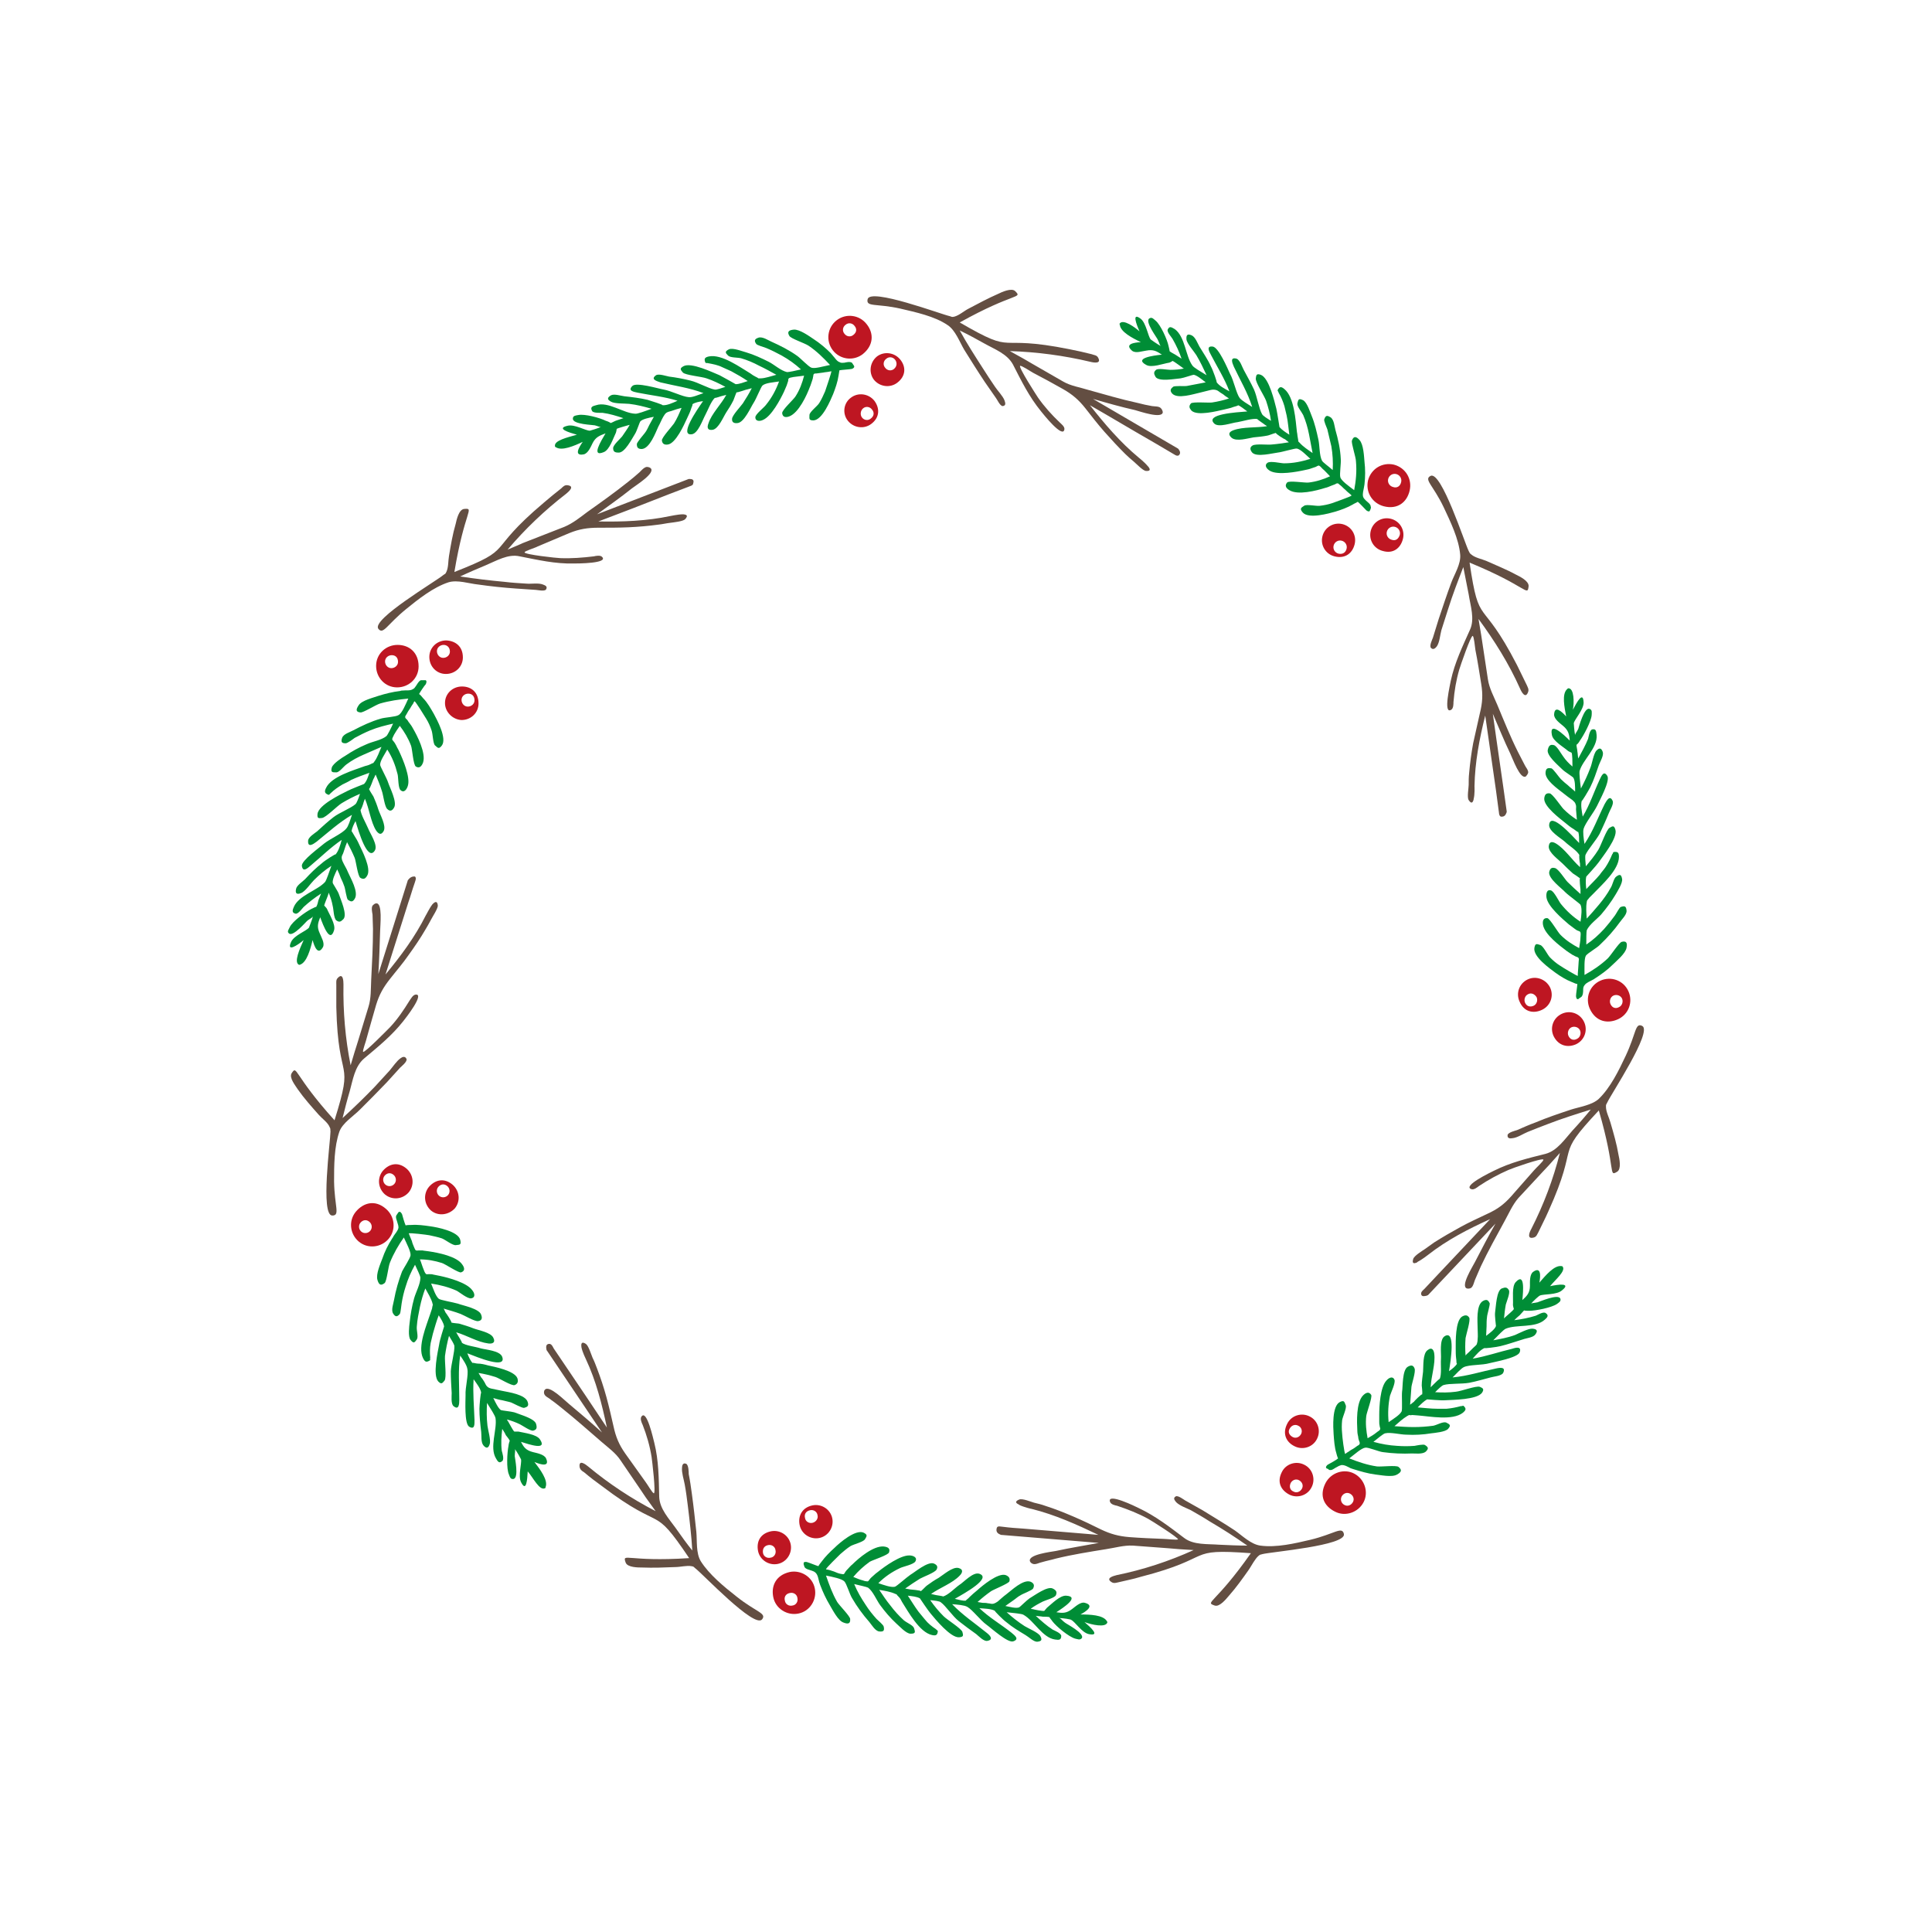<?xml version="1.0" encoding="utf-8"?>
<!-- Generator: Adobe Illustrator 22.0.0, SVG Export Plug-In . SVG Version: 6.00 Build 0)  -->
<svg version="1.1" id="Calque_1" xmlns="http://www.w3.org/2000/svg" xmlns:xlink="http://www.w3.org/1999/xlink" x="0px" y="0px"
	 viewBox="0 0 432 432" style="enable-background:new 0 0 432 432;" xml:space="preserve">
<style type="text/css">
	.st0{fill:#C51618;}
	.st1{fill:#BE1622;}
	.st2{fill:#97191D;}
	.st3{fill:#BA1818;}
	.st4{fill:#DADADA;}
	.st5{fill:#F39200;}
	.st6{fill:#EDEDED;}
	.st7{fill:#C6C6C6;}
	.st8{fill:#B51922;}
	.st9{fill:#FFFFFF;}
	.st10{fill:#95C11F;}
	.st11{fill:#FBF18E;}
	.st12{fill:#A3195B;}
	.st13{fill:#CE9445;}
	.st14{fill:#C07912;}
	.st15{fill:#006633;}
	.st16{fill:#A91917;}
	.st17{fill:#A31A17;}
	.st18{fill:#CCCCCC;}
	.st19{fill:#AB1918;}
	.st20{fill:#BA7321;}
	.st21{fill:#4D3134;}
	.st22{fill:#BD1824;}
	.st23{fill:#71484C;}
	.st24{fill:#020203;}
	.st25{fill:#008D36;}
	.st26{fill:#027835;}
	.st27{fill:#005229;}
	.st28{fill:#A91921;}
	.st29{fill:#9E1920;}
	.st30{fill:#DB9646;}
	.st31{fill:#F8EAD9;}
	.st32{fill:#FFF1E0;}
	.st33{fill:#DED2C2;}
	.st34{fill:#3C3C3B;}
	.st35{fill:#A61E19;}
	.st36{fill:#3AAA35;}
	.st37{fill:#1A1A1A;}
	.st38{fill:#B01E19;}
	.st39{fill:#F9C733;}
	.st40{fill:#E0BC97;}
	.st41{fill:#CC9F71;}
	.st42{fill:#1D71B8;}
	.st43{fill:#DA907B;}
	.st44{fill:#BA874D;}
	.st45{fill:#A01E2A;}
	.st46{fill:#F2F2F2;}
	.st47{fill:#F4D5AB;}
	.st48{fill:#87181A;}
	.st49{fill:#FAB62E;}
	.st50{fill:#F7A509;}
	.st51{fill:#E94E1B;}
	.st52{fill:#634E42;}
	.st53{fill:#1C1D3B;}
	.st54{fill:#936037;}
	.st55{fill:#7D4E24;}
	.st56{fill:#EDF6F7;}
	.st57{fill:#432918;}
	.st58{fill:#683C11;}
	.st59{fill:#FDD110;}
	.st60{fill:#E30613;}
	.st61{fill:#2D2E83;}
	.st62{fill:#F8AC14;}
	.st63{fill:#C5E5EE;}
	.st64{fill:#EE7476;}
	.st65{fill:#706F6F;}
</style>
<g>
	<g>
		<path class="st52" d="M263.5,100.4C263.5,100.3,263.5,100.3,263.5,100.4C263.4,100.3,263.4,100.3,263.5,100.4
			c-0.1-0.1-0.1-0.1-0.1-0.1c-6.3-3.7-12.7-7.4-19-11.1c3.1,0.9,6.3,1.8,9.4,2.5c1.1,0.3,6,2,6.2,0.5c0-0.3-0.2-0.7-0.4-0.9
			c-0.4-0.5-1.4-0.4-2-0.5c-1.1-0.2-2.1-0.4-3.2-0.7c-3.7-0.8-7.4-1.9-11-2.9c-1.9-0.6-4-0.9-5.7-1.9c-14.3-8.2-4.9-2.9-11.9-6.8
			c6.1,0.2,12.1,1,18,2.4c0.8,0.2,2.6,0.5,1.7-1c-0.3-0.5-0.9-0.5-1.4-0.7c-1.6-0.4-3.3-0.8-4.9-1.1c-17.3-3.5-11.5,1.6-24.6-6
			c12.2-6.8,14.1-5.3,12.4-7c-0.8-0.8-3,0.2-3.8,0.6c-2.3,1-4.5,2.2-6.6,3.3c-1,0.5-2.1,1.5-3.2,1.8c-0.6,0.1-0.4,0.1-1-0.1
			c-1.9-0.4-17.8-6.4-18.4-3.8c-0.4,1.8,1.9,0.9,7.3,2.1c3.4,0.8,7.7,1.7,10.6,3.7c1.7,1.1,2.7,3.8,3.7,5.5c1.5,2.4,3,4.8,4.6,7.2
			c0.8,1.2,1.7,2.4,2.5,3.6c0.2,0.2,0.9,1.8,1.5,1.8c0.8-0.1,0.6-0.7,0.4-1.3c-0.4-1-1.5-2.1-2.1-3c-0.9-1.3-1.8-2.7-2.7-4.1
			c-1.8-2.8-3.6-5.6-5.2-8.5c1.9,0.9,3.7,1.9,5.5,2.9c2.3,1.3,5.1,2.3,6.4,4.7c1.9,3.7,3.6,7.2,6.3,10.5c0.4,0.5,4.9,6.2,5.2,4
			c0.1-0.6-0.7-1.2-1-1.5c-1.8-1.7-3.5-3.6-4.9-5.6c-0.4-0.6-4.4-6.8-4-7.1c0.3-0.1,2.3,1.2,2.8,1.5c2.3,1.2,4.5,2.4,6.8,3.7
			c2.1,1.2,3.5,2.4,5,4.3c1.4,1.8,2.8,3.6,4.3,5.3c1.5,1.7,3,3.3,4.6,4.9c0.6,0.6,1.3,1.2,1.9,1.7c0.6,0.5,2,2,2.7,2.1
			c1.1,0.1,1-0.4,0.6-0.9c0,0,0-0.1-0.1-0.1c-0.7-0.9-2.1-2-2.1-2c-4.1-3.4-7.6-7.5-10.9-11.7c4.9,2.8,9.7,5.7,14.6,8.5
			c1.3,0.8,2.6,1.5,3.9,2.3c0.4,0.2,0.9,0.7,1.4,0.4C264.1,101.3,263.8,100.8,263.5,100.4z"/>
		<path class="st52" d="M154.2,107.1C154.2,107.1,154.2,107.1,154.2,107.1C154.1,107.1,154.1,107.1,154.2,107.1c-0.1,0-0.2,0-0.2,0
			c-6.8,2.6-13.7,5.3-20.5,7.9c2.6-1.9,5.3-3.8,7.8-5.8c0.9-0.7,5.3-3.4,4.2-4.5c-0.2-0.2-0.6-0.3-0.9-0.3c-0.6,0.1-1.2,0.8-1.6,1.2
			c-0.8,0.7-1.6,1.4-2.5,2.1c-3,2.4-6.1,4.6-9.2,6.8c-1.6,1.2-3.2,2.5-5.1,3.3c-15.3,6-5.3,2-12.7,5.1c3.9-4.6,8.3-8.8,13.1-12.5
			c0.6-0.5,2-1.7,0.3-1.9c-0.6-0.1-1,0.3-1.4,0.7c-1.3,1-2.6,2.1-3.9,3.2c-13.5,11.4-6,10-20,15.5c2.3-13.8,4.6-14.3,2.2-14.1
			c-1.2,0.1-1.7,2.4-1.9,3.3c-0.7,2.4-1.1,4.8-1.5,7.2c-0.2,1.1-0.1,2.6-0.6,3.6c-0.3,0.6-0.2,0.3-0.7,0.7
			c-1.5,1.3-16.1,9.9-14.5,12c1.1,1.4,1.9-0.9,6.2-4.4c2.7-2.2,6.1-4.9,9.5-6c2-0.6,4.6,0.3,6.6,0.5c2.8,0.4,5.6,0.7,8.5,0.9
			c1.5,0.1,2.9,0.2,4.4,0.3c0.3,0,2,0.4,2.3-0.1c0.4-0.7-0.2-0.9-0.7-1.1c-1-0.4-2.6-0.1-3.7-0.2c-1.6-0.1-3.3-0.2-4.9-0.4
			c-3.3-0.3-6.6-0.7-9.9-1.2c1.9-0.9,3.8-1.7,5.7-2.5c2.4-1,5-2.6,7.6-2c4.1,0.8,7.9,1.7,12.1,1.6c0.7,0,7.9,0,6.3-1.5
			c-0.4-0.4-1.4-0.2-1.8-0.1c-2.5,0.3-5,0.5-7.5,0.4c-0.7,0-8.1-0.8-8-1.3c0-0.3,2.4-1,2.9-1.3c2.4-1,4.7-2,7.1-3
			c2.2-0.9,4.1-1.2,6.5-1.2c2.3,0,4.6,0,6.8-0.1c2.2-0.1,4.5-0.3,6.7-0.6c0.9-0.1,1.7-0.3,2.6-0.4c0.7-0.1,2.8-0.3,3.3-0.8
			c0.7-0.8,0.4-1-0.4-1.1c0,0-0.1,0-0.1,0c-1.1,0-2.8,0.4-2.9,0.4c-5.2,1.1-10.6,1.3-16,1.2c5.3-2,10.5-4,15.8-6.1
			c1.4-0.5,2.8-1.1,4.2-1.6c0.4-0.2,1.2-0.3,1.2-0.8C155.3,107.2,154.7,107.1,154.2,107.1z"/>
		<path class="st52" d="M91.3,196.7C91.3,196.7,91.3,196.7,91.3,196.7C91.3,196.8,91.3,196.8,91.3,196.7c-0.1,0.1-0.1,0.1-0.1,0.1
			c-2.2,7-4.4,14-6.6,21c0.2-3.2,0.3-6.5,0.4-9.7c0-1.1,0.6-6.3-0.9-6.1c-0.3,0-0.6,0.3-0.8,0.5c-0.3,0.5-0.1,1.4,0,2
			c0,1.1,0.1,2.2,0.1,3.2c0,3.8-0.2,7.6-0.4,11.4c-0.1,2,0,4.1-0.6,6c-4.8,15.8-1.7,5.4-4,13.1c-1.2-6-1.7-12-1.6-18.1
			c0-0.8-0.1-2.7-1.3-1.4c-0.4,0.4-0.3,1-0.3,1.5c0,1.7,0,3.4,0,5c0.4,17.7,4.1,10.9-0.4,25.3c-9.3-10.3-8.3-12.5-9.6-10.5
			c-0.6,1,0.9,2.8,1.4,3.6c1.4,2,3.1,3.9,4.7,5.7c0.7,0.8,2,1.7,2.4,2.7c0.3,0.6,0.1,0.4,0.2,1c0,2-2.3,18.8,0.4,18.8
			c1.8,0,0.5-2,0.4-7.6c0-3.5,0-7.8,1.2-11.2c0.7-1.9,3.1-3.4,4.6-4.9c2-2,4-4,6-6.1c1-1.1,2-2.2,3-3.3c0.2-0.2,1.6-1.3,1.4-1.9
			c-0.3-0.7-0.9-0.5-1.3-0.2c-0.9,0.6-1.8,2-2.5,2.8c-1.1,1.2-2.2,2.4-3.3,3.6c-2.3,2.4-4.7,4.7-7.2,7c0.5-2,1-4,1.6-6
			c0.7-2.5,1.1-5.5,3.2-7.3c3.2-2.7,6.2-5.1,8.8-8.4c0.4-0.5,4.9-6.2,2.7-5.9c-0.6,0.1-1,0.9-1.3,1.3c-1.3,2.1-2.7,4.2-4.4,6
			c-0.5,0.5-5.7,5.8-6,5.5c-0.2-0.2,0.7-2.5,0.8-3.1c0.7-2.5,1.4-5,2.1-7.4c0.7-2.3,1.6-3.9,3.1-5.8c1.4-1.8,2.9-3.5,4.2-5.4
			c1.3-1.8,2.6-3.7,3.7-5.6c0.4-0.7,0.9-1.5,1.3-2.3c0.3-0.6,1.5-2.4,1.5-3.1c-0.1-1.1-0.6-0.9-1.1-0.4c0,0-0.1,0.1-0.1,0.1
			c-0.7,0.9-1.4,2.4-1.5,2.5c-2.4,4.8-5.6,9.1-9,13.2c1.7-5.4,3.4-10.7,5.1-16.1c0.5-1.4,0.9-2.9,1.4-4.3c0.1-0.4,0.5-1.1,0.1-1.5
			C92.1,195.9,91.6,196.3,91.3,196.7z"/>
		<path class="st52" d="M122.2,301.8C122.2,301.8,122.2,301.8,122.2,301.8C122.2,301.8,122.2,301.8,122.2,301.8c0,0.1,0,0.1,0.1,0.2
			c4.1,6.1,8.2,12.2,12.3,18.3c-2.4-2.2-4.9-4.3-7.4-6.4c-0.9-0.7-4.5-4.4-5.4-3.1c-0.2,0.2-0.2,0.7-0.1,0.9
			c0.2,0.6,1.1,0.9,1.5,1.3c0.9,0.6,1.7,1.3,2.6,2c3,2.4,5.8,4.9,8.7,7.4c1.5,1.3,3.2,2.5,4.3,4.2c9.3,13.6,3.1,4.7,7.8,11.3
			c-5.4-2.8-10.4-6.1-15.1-10c-0.6-0.5-2.1-1.6-1.9,0.1c0.1,0.6,0.5,0.9,1,1.2c1.3,1.1,2.6,2.1,4,3.1c14.1,10.7,11.1,3.6,19.5,16.1
			c-13.9,0.9-15-1.3-14.2,1c0.4,1.1,2.8,1.1,3.7,1.1c2.4,0.1,5,0,7.4-0.1c1.1,0,2.6-0.4,3.6-0.2c0.6,0.1,0.4,0.1,0.9,0.5
			c1.6,1.2,13.2,13.5,14.9,11.4c1.1-1.4-1.3-1.6-5.7-5.1c-2.8-2.2-6.1-4.9-8-7.9c-1.1-1.8-0.8-4.5-1-6.6c-0.3-2.8-0.6-5.6-1-8.5
			c-0.2-1.5-0.4-2.9-0.7-4.4c0-0.3,0-2.1-0.6-2.3c-0.7-0.3-0.9,0.4-0.9,0.9c-0.1,1.1,0.4,2.6,0.6,3.7c0.3,1.6,0.5,3.2,0.7,4.8
			c0.4,3.3,0.8,6.6,1,10c-1.3-1.6-2.5-3.3-3.7-5c-1.5-2.1-3.6-4.3-3.7-7c-0.1-4.1-0.1-8.1-1.1-12.1c-0.2-0.7-1.7-7.7-2.9-5.8
			c-0.3,0.5,0.1,1.4,0.3,1.8c0.9,2.3,1.6,4.7,2,7.2c0.1,0.7,1,8.1,0.5,8.1c-0.3,0-1.5-2.1-1.9-2.6c-1.5-2.1-3-4.2-4.5-6.3
			c-1.4-2-2.1-3.7-2.6-6c-0.5-2.2-1-4.4-1.6-6.6c-0.6-2.2-1.3-4.3-2.1-6.4c-0.3-0.8-0.6-1.6-1-2.4c-0.3-0.7-0.9-2.7-1.5-3.1
			c-0.9-0.6-1.1-0.1-1,0.6c0,0,0,0.1,0,0.1c0.2,1.1,1,2.7,1,2.7c2.3,4.9,3.6,10.1,4.7,15.3c-3.1-4.7-6.3-9.4-9.4-14
			c-0.8-1.2-1.7-2.5-2.5-3.7c-0.2-0.4-0.5-1.1-1.1-1C122,300.6,122.1,301.3,122.2,301.8z"/>
		<path class="st52" d="M223.6,343.1C223.6,343.1,223.6,343.2,223.6,343.1C223.6,343.2,223.6,343.2,223.6,343.1
			c0.1,0,0.1,0.1,0.2,0.1c7.3,0.6,14.6,1.2,21.9,1.8c-3.2,0.6-6.4,1.1-9.6,1.8c-1.1,0.2-6.3,0.8-5.8,2.3c0.1,0.3,0.4,0.5,0.7,0.6
			c0.6,0.2,1.4-0.3,2-0.4c1-0.3,2.1-0.5,3.1-0.8c3.7-0.9,7.5-1.5,11.2-2.1c2-0.3,4-0.9,6-0.8c16.4,1.2,5.6,0.5,13.6,1
			c-5.5,2.5-11.3,4.4-17.2,5.6c-0.8,0.2-2.6,0.7-1.1,1.6c0.5,0.3,1,0.1,1.5,0c1.6-0.4,3.3-0.7,4.9-1.2c17.1-4.4,9.7-6.4,24.7-5.3
			c-8,11.4-10.4,10.9-8.1,11.7c1.1,0.4,2.6-1.5,3.2-2.2c1.6-1.8,3.1-3.9,4.5-5.9c0.6-0.9,1.3-2.3,2.1-3c0.5-0.4,0.3-0.2,0.9-0.4
			c1.9-0.5,18.8-1.9,18.2-4.5c-0.4-1.8-2.1,0-7.5,1.3c-3.4,0.8-7.6,1.8-11.2,1.3c-2.1-0.3-4-2.2-5.7-3.4c-2.4-1.6-4.8-3-7.2-4.5
			c-1.3-0.7-2.6-1.5-3.9-2.2c-0.2-0.1-1.6-1.2-2.1-0.9c-0.7,0.4-0.2,0.9,0.1,1.3c0.8,0.8,2.3,1.3,3.3,1.8c1.4,0.8,2.8,1.6,4.2,2.5
			c2.9,1.7,5.7,3.5,8.4,5.4c-2.1,0-4.2-0.1-6.3-0.2c-2.6-0.2-5.7,0.1-7.8-1.5c-3.3-2.5-6.4-4.9-10.2-6.7c-0.6-0.3-7.1-3.5-6.4-1.4
			c0.2,0.6,1.1,0.8,1.6,0.9c2.4,0.8,4.7,1.7,6.9,2.9c0.6,0.3,6.9,4.3,6.7,4.6c-0.2,0.2-2.6-0.1-3.2-0.1c-2.6-0.1-5.1-0.2-7.7-0.4
			c-2.4-0.2-4.2-0.7-6.3-1.7c-2-1-4.1-2-6.2-2.9c-2.1-0.9-4.1-1.7-6.3-2.4c-0.8-0.3-1.7-0.5-2.5-0.7c-0.7-0.2-2.6-1-3.3-0.7
			c-1,0.4-0.8,0.8-0.1,1.1c0,0,0.1,0.1,0.1,0.1c1,0.5,2.7,0.9,2.8,0.9c5.2,1.3,10.1,3.5,14.9,5.8c-5.6-0.5-11.2-0.9-16.8-1.4
			c-1.5-0.1-3-0.2-4.5-0.4c-0.4,0-1.2-0.3-1.4,0.2C222.6,342.5,223.1,342.9,223.6,343.1z"/>
		<path class="st52" d="M319.1,289.7C319.1,289.6,319.2,289.6,319.1,289.7C319.2,289.6,319.2,289.6,319.1,289.7
			c0.1-0.1,0.1-0.1,0.2-0.1c5-5.3,10.1-10.7,15.1-16c-1.6,2.8-3.1,5.7-4.6,8.6c-0.5,1-3.3,5.4-1.8,5.9c0.3,0.1,0.7,0,0.9-0.1
			c0.5-0.3,0.7-1.3,0.9-1.8c0.4-1,0.9-2,1.3-3c1.6-3.4,3.5-6.8,5.3-10.1c1-1.8,1.8-3.7,3.1-5.2c11.2-12.1,3.9-4.1,9.3-10.1
			c-1.5,5.9-3.6,11.5-6.4,17c-0.4,0.7-1.1,2.4,0.6,1.9c0.6-0.2,0.7-0.7,1-1.2c0.7-1.5,1.5-3,2.2-4.6c7.3-16.1,1-11.6,11.3-22.6
			c3.9,13.4,2.1,14.9,4.1,13.7c1-0.6,0.5-2.9,0.3-3.8c-0.4-2.4-1.1-4.8-1.8-7.2c-0.3-1.1-1-2.4-1-3.5c0-0.6,0-0.4,0.3-1
			c0.8-1.8,10.2-15.9,7.8-17.1c-1.6-0.8-1.3,1.6-3.7,6.7c-1.5,3.2-3.4,7.1-6,9.6c-1.5,1.4-4.3,1.8-6.2,2.4c-2.7,0.9-5.4,1.8-8,2.9
			c-1.4,0.5-2.7,1.1-4.1,1.7c-0.3,0.1-2,0.5-2.1,1.1c-0.1,0.8,0.6,0.8,1.1,0.7c1.1-0.1,2.4-1,3.4-1.4c1.5-0.6,3-1.2,4.6-1.8
			c3.1-1.2,6.3-2.2,9.5-3.2c-1.3,1.6-2.7,3.2-4.1,4.7c-1.7,1.9-3.4,4.5-6,5.2c-4,1-7.8,1.9-11.6,3.8c-0.6,0.3-7.1,3.4-5,4.1
			c0.6,0.2,1.3-0.4,1.7-0.7c2.1-1.4,4.3-2.6,6.6-3.6c0.6-0.3,7.7-2.8,7.8-2.3c0.1,0.3-1.7,1.9-2.1,2.4c-1.7,1.9-3.4,3.9-5.1,5.8
			c-1.6,1.8-3.1,2.9-5.3,3.9c-2.1,1-4.1,1.9-6.1,3c-2,1.1-3.9,2.2-5.8,3.4c-0.7,0.5-1.4,1-2.1,1.5c-0.6,0.4-2.4,1.5-2.6,2.2
			c-0.3,1,0.1,1.1,0.8,0.8c0,0,0.1,0,0.1-0.1c1-0.5,2.4-1.6,2.4-1.6c4.2-3.3,9-5.8,13.9-8c-3.9,4.1-7.7,8.2-11.6,12.3
			c-1,1.1-2.1,2.2-3.1,3.3c-0.3,0.3-0.9,0.7-0.7,1.3C318,290,318.6,289.8,319.1,289.7z"/>
		<path class="st52" d="M336.9,181.6C336.9,181.6,336.9,181.6,336.9,181.6C336.9,181.5,336.9,181.5,336.9,181.6c0-0.1,0-0.2,0-0.2
			c-1-7.3-2.1-14.5-3.1-21.8c1.3,3,2.5,6,3.9,8.9c0.5,1,2.2,5.9,3.5,5.1c0.2-0.2,0.4-0.5,0.5-0.8c0.1-0.6-0.6-1.3-0.8-1.8
			c-0.5-1-1-1.9-1.5-2.9c-1.7-3.4-3.1-6.9-4.6-10.5c-0.8-1.9-1.8-3.7-2.1-5.7c-2.5-16.3-0.8-5.6-2.1-13.5c3.6,4.9,6.8,10,9.3,15.6
			c0.3,0.7,1.2,2.4,1.8,0.7c0.2-0.6-0.1-1-0.3-1.5c-0.7-1.5-1.5-3-2.2-4.5c-8.1-15.7-8.4-8-10.6-22.9c12.9,5.3,12.9,7.7,13.2,5.3
			c0.1-1.2-2-2.2-2.8-2.6c-2.2-1.2-4.5-2.1-6.7-3.1c-1-0.4-2.5-0.7-3.3-1.4c-0.5-0.4-0.3-0.3-0.6-0.8c-0.9-1.8-6.1-17.9-8.5-16.8
			c-1.6,0.8,0.5,2,2.9,7c1.5,3.2,3.4,7.1,3.7,10.6c0.2,2.1-1.3,4.4-2,6.3c-1,2.7-1.9,5.4-2.8,8.1c-0.4,1.4-0.9,2.8-1.3,4.2
			c-0.1,0.3-0.9,1.9-0.4,2.3c0.5,0.5,1,0,1.3-0.4c0.6-0.9,0.7-2.5,1-3.6c0.5-1.6,1-3.1,1.5-4.7c1-3.2,2.2-6.3,3.4-9.4
			c0.4,2,0.8,4.1,1.2,6.1c0.4,2.6,1.4,5.5,0.3,7.9c-1.7,3.8-3.4,7.3-4.3,11.4c-0.1,0.7-1.8,7.7,0.1,6.5c0.5-0.3,0.5-1.3,0.5-1.7
			c0.2-2.5,0.6-4.9,1.3-7.3c0.2-0.7,2.6-7.7,3-7.5c0.3,0.1,0.5,2.5,0.6,3.1c0.5,2.5,0.9,5.1,1.3,7.6c0.4,2.4,0.3,4.2-0.3,6.6
			c-0.5,2.2-1,4.4-1.5,6.7c-0.4,2.2-0.7,4.4-0.9,6.7c-0.1,0.9-0.1,1.7-0.1,2.6c0,0.7-0.4,2.8,0,3.4c0.6,0.9,0.9,0.6,1.1-0.1
			c0,0,0-0.1,0-0.1c0.3-1.1,0.2-2.8,0.2-2.9c0.1-5.4,1.1-10.6,2.4-15.8c0.8,5.6,1.6,11.2,2.4,16.7c0.2,1.5,0.4,3,0.6,4.5
			c0.1,0.4,0,1.2,0.5,1.4C336.5,182.7,336.7,182.1,336.9,181.6z"/>
	</g>
	<g>
		<path class="st1" d="M298.5,338c2.3,1.2,5.2,0.2,6.4-2.1c1.2-2.3,0.2-5.2-2.1-6.4c-2.3-1.2-5.2-0.2-6.4,2.1
			C294.9,334.5,296.1,336.8,298.5,338z M300,334.6c0.4-0.7,1.2-1,1.9-0.6c0.7,0.4,1,1.2,0.6,1.9c-0.4,0.7-1.2,1-1.9,0.6
			C300,336.2,299.6,335.4,300,334.6z"/>
		<path class="st1" d="M288.3,334.2c1.8,0.9,4.1,0.2,5-1.7c0.9-1.8,0.2-4.1-1.7-5c-1.8-0.9-4.1-0.2-5,1.7
			C285.5,331.4,286.4,333.2,288.3,334.2z M288.6,331.6c0.4-0.7,1.2-1,1.9-0.6c0.7,0.4,1,1.2,0.6,1.9c-0.4,0.7-1.2,1-1.9,0.6
			C288.5,333.2,288.2,332.5,288.6,331.6z"/>
		<path class="st1" d="M292.8,316.7c-1.8-0.9-4.1-0.2-5,1.7c-1.1,2.2-0.2,4.1,1.7,5c1.8,0.9,4.1,0.2,5-1.7
			C295.4,319.9,294.7,317.6,292.8,316.7z M290.9,320.7c-0.4,0.7-1.2,1-1.9,0.6c-0.7-0.4-1.1-1.1-0.6-1.9c0.4-0.7,1.2-1,1.9-0.6
			C291,319.1,291.3,320,290.9,320.7z"/>
		<path class="st1" d="M361.8,227.9c2.4-1.1,3.4-3.9,2.3-6.3c-1.1-2.4-3.9-3.4-6.3-2.3c-2.4,1.1-3.4,3.9-2.3,6.3
			C356.8,228.4,359.4,229,361.8,227.9z M360.1,224.5c-0.3-0.7,0-1.6,0.7-1.9c0.7-0.3,1.6,0,1.9,0.7c0.3,0.7,0,1.6-0.7,1.9
			C361.3,225.6,360.5,225.4,360.1,224.5z"/>
		<path class="st1" d="M352.4,233.5c1.9-0.9,2.7-3.1,1.8-5c-0.9-1.9-3.1-2.7-5-1.8c-1.9,0.9-2.7,3.1-1.8,5
			C348.5,233.9,350.6,234.3,352.4,233.5z M350.7,231.6c-0.3-0.7,0-1.6,0.7-1.9c0.7-0.3,1.6,0,1.9,0.7c0.3,0.7,0,1.6-0.7,1.9
			C351.9,232.7,351.1,232.5,350.7,231.6z"/>
		<path class="st1" d="M341.6,219c-1.9,0.9-2.7,3.1-1.8,5c1,2.3,3.1,2.7,5,1.8c1.9-0.9,2.7-3.1,1.8-5
			C345.7,219,343.5,218.1,341.6,219z M343.6,223c0.3,0.7,0,1.6-0.7,1.9c-0.7,0.3-1.5,0.2-1.9-0.7c-0.3-0.7,0-1.6,0.7-1.9
			C342.4,221.9,343.2,222.3,343.6,223z"/>
		<path class="st1" d="M315.2,109.7c0.6-2.6-0.9-5.1-3.5-5.8c-2.6-0.6-5.1,0.9-5.8,3.5c-0.6,2.6,0.9,5.1,3.5,5.8
			C312.5,114,314.6,112.3,315.2,109.7z M311.5,108.9c-0.8-0.2-1.3-1-1.1-1.8c0.2-0.8,1-1.3,1.8-1.1c0.8,0.2,1.3,1,1.1,1.8
			C313.1,108.7,312.4,109.2,311.5,108.9z"/>
		<path class="st1" d="M313.7,120.5c0.5-2-0.7-4-2.7-4.5c-2-0.5-4,0.7-4.5,2.7c-0.5,2,0.7,4,2.7,4.5
			C311.6,123.9,313.2,122.5,313.7,120.5z M311.2,120.7c-0.8-0.2-1.3-1-1.1-1.8c0.2-0.8,1-1.3,1.8-1.1c0.8,0.2,1.3,1,1.1,1.8
			C312.7,120.5,312.1,121,311.2,120.7z"/>
		<path class="st1" d="M295.7,119.9c-0.5,2,0.7,4,2.7,4.5c2.4,0.6,4-0.7,4.5-2.7c0.5-2-0.7-4-2.7-4.5
			C298.2,116.7,296.2,117.9,295.7,119.9z M300,120.9c0.8,0.2,1.3,1,1.1,1.8c-0.2,0.8-0.8,1.3-1.8,1.1c-0.8-0.2-1.3-1-1.1-1.8
			C298.4,121.2,299.2,120.7,300,120.9z"/>
		<path class="st1" d="M193.8,72.5c-1.6-2.1-4.6-2.5-6.7-0.9c-2.1,1.6-2.5,4.6-0.9,6.7c1.6,2.1,4.6,2.5,6.7,0.9
			C195.4,77.2,195.4,74.5,193.8,72.5z M190.8,74.9c-0.6,0.5-1.5,0.4-2-0.3c-0.5-0.6-0.4-1.5,0.3-2c0.6-0.5,1.5-0.4,2,0.3
			C191.6,73.5,191.6,74.3,190.8,74.9z"/>
		<path class="st1" d="M201.3,80.4c-1.3-1.6-3.6-1.9-5.2-0.7c-1.6,1.3-1.9,3.6-0.7,5.2c1.3,1.6,3.6,1.9,5.2,0.7
			C202.6,84.1,202.6,82,201.3,80.4z M199.9,82.5c-0.6,0.5-1.5,0.4-2-0.3c-0.5-0.6-0.4-1.5,0.3-2c0.6-0.5,1.5-0.4,2,0.3
			C200.6,81.1,200.6,81.9,199.9,82.5z"/>
		<path class="st1" d="M189.6,94.1c1.3,1.6,3.6,1.9,5.2,0.7c2-1.5,1.9-3.6,0.7-5.2c-1.3-1.6-3.6-1.9-5.2-0.7
			C188.6,90.1,188.3,92.5,189.6,94.1z M193,91.3c0.6-0.5,1.5-0.4,2,0.3c0.5,0.6,0.5,1.4-0.3,2c-0.6,0.5-1.5,0.4-2-0.3
			C192.3,92.7,192.4,91.8,193,91.3z"/>
		<path class="st1" d="M88.9,144.2c-2.6,0-4.8,2-4.8,4.7c0,2.6,2,4.8,4.7,4.8c2.6,0,4.8-2,4.8-4.7C93.6,145.9,91.5,144.2,88.9,144.2
			z M89,148c0,0.8-0.7,1.4-1.5,1.4c-0.8,0-1.4-0.7-1.4-1.5c0-0.8,0.7-1.4,1.5-1.4C88.4,146.5,89,147,89,148z"/>
		<path class="st1" d="M99.8,143.2c-2.1,0-3.8,1.6-3.8,3.7c0,2.1,1.6,3.8,3.7,3.8c2.1,0,3.8-1.6,3.8-3.7
			C103.5,144.5,101.8,143.3,99.8,143.2z M100.6,145.7c0,0.8-0.7,1.4-1.5,1.4c-0.8,0-1.4-0.7-1.4-1.5c0-0.8,0.7-1.4,1.5-1.4
			C99.9,144.2,100.6,144.7,100.6,145.7z"/>
		<path class="st1" d="M103.2,161c2.1,0,3.8-1.6,3.8-3.7c0-2.5-1.6-3.8-3.7-3.8c-2.1,0-3.8,1.6-3.8,3.7
			C99.5,159.2,101.2,160.9,103.2,161z M103.2,156.5c0-0.8,0.7-1.4,1.5-1.4c0.8,0,1.4,0.5,1.4,1.5c0,0.8-0.7,1.4-1.5,1.4
			C103.8,158,103.2,157.3,103.2,156.5z"/>
		<path class="st1" d="M79.6,270.9c-1.7,2-1.4,5,0.6,6.7c2,1.7,5,1.4,6.7-0.6c1.7-2,1.4-5-0.6-6.7C83.9,268.2,81.3,268.9,79.6,270.9
			z M82.6,273.2c0.6,0.5,0.7,1.4,0.2,2c-0.5,0.6-1.4,0.7-2,0.2c-0.6-0.5-0.7-1.4-0.2-2C81.1,272.8,81.9,272.6,82.6,273.2z"/>
		<path class="st1" d="M85.6,261.8c-1.3,1.6-1.1,3.9,0.5,5.3c1.6,1.3,3.9,1.1,5.3-0.5c1.3-1.6,1.1-3.9-0.5-5.3
			C89,259.7,87,260.2,85.6,261.8z M88,262.7c0.6,0.5,0.7,1.4,0.2,2c-0.5,0.6-1.4,0.7-2,0.2c-0.6-0.5-0.7-1.4-0.2-2
			C86.5,262.3,87.3,262.1,88,262.7z"/>
		<path class="st1" d="M101.7,270.2c1.3-1.6,1.1-3.9-0.5-5.3c-1.9-1.6-3.9-1.1-5.3,0.5c-1.3,1.6-1.1,3.9,0.5,5.3
			C98,272,100.3,271.7,101.7,270.2z M98.2,267.4c-0.6-0.5-0.7-1.4-0.2-2s1.3-0.8,2-0.2c0.6,0.5,0.7,1.4,0.2,2
			C99.7,267.8,98.8,267.9,98.2,267.4z"/>
		<path class="st1" d="M172.9,357.1c0.5,2.6,3.1,4.2,5.6,3.7c2.6-0.5,4.2-3.1,3.7-5.6c-0.5-2.6-3.1-4.2-5.6-3.7
			C173.5,352.2,172.4,354.6,172.9,357.1z M176.6,356.2c0.8-0.2,1.6,0.3,1.7,1.1c0.2,0.8-0.3,1.6-1.1,1.7c-0.8,0.2-1.6-0.3-1.7-1.1
			C175.3,357.2,175.6,356.4,176.6,356.2z"/>
		<path class="st1" d="M169.5,346.8c0.4,2,2.4,3.3,4.4,2.9c2-0.4,3.3-2.4,2.9-4.4c-0.4-2-2.4-3.3-4.4-2.9
			C170,342.9,169.1,344.7,169.5,346.8z M171.7,345.5c0.8-0.2,1.6,0.3,1.7,1.1c0.2,0.8-0.3,1.6-1.1,1.7c-0.8,0.2-1.6-0.3-1.7-1.1
			C170.5,346.4,170.8,345.7,171.7,345.5z"/>
		<path class="st1" d="M186.1,339.5c-0.4-2-2.4-3.3-4.4-2.9c-2.4,0.5-3.3,2.4-2.9,4.4c0.4,2,2.4,3.3,4.4,2.9
			C185.2,343.5,186.5,341.5,186.1,339.5z M181.7,340.5c-0.8,0.2-1.6-0.3-1.7-1.1c-0.2-0.8,0.2-1.5,1.1-1.7c0.8-0.2,1.6,0.3,1.7,1.1
			C183,339.5,182.5,340.3,181.7,340.5z"/>
	</g>
	<g>
		<path class="st25" d="M349.4,283.2c-0.1-0.1-0.2-0.1-0.3-0.1c-1.6-0.2-3.5,2.1-4.9,3.7c0.3-1.5,0.4-3.7-1.4-2.4
			c-0.8,0.6-0.7,2.3-0.7,3.1c0,1.6-0.7,2.3-1.7,3.2c0.2-2,0.6-6.3-1.5-4c-0.9,1-0.5,3.7-0.6,5.1c0,0.2,0.2,0.9,0.2,0.9
			c-0.1,0.3-1.7,1.6-1.9,1.8c-0.1,0.1-0.2,0.2-0.3,0.3c0.1-1,0.2-2,0.4-3.1c0.2-0.7,1-2.6,0.7-3.2c-0.4-0.7-0.8-0.7-1.6-0.4
			c-1.2,0.5-1.3,4.1-1.5,5.4c-0.1,0.7,0.2,2.8,0.2,3c-0.2,0.7-1.4,1.6-2.2,2.2c0-0.7,0.1-1.4,0.1-2.1c0-0.7,0-1.4,0.1-2.1
			c0-0.5,0.7-2.7,0.6-3.1c-0.3-0.6-0.6-1-1.5-0.5c-1.6,0.9-1.2,4.7-1.2,6.1c0,0.8,0.1,1.7,0,2.5c0,0.4-0.1,0.8-0.2,1.1
			c-0.2,0.3-0.5,0.5-0.8,0.8c-0.3,0.3-0.6,0.6-0.9,0.9c-0.3,0.3-0.6,0.5-0.8,0.8c-0.1-1.3-0.1-2.6,0-3.9c0.1-0.7,1.2-4.1,0.8-4.6
			c-0.4-0.6-0.9-0.6-1.6-0.2c-1.5,1-1.4,5.6-1.4,7.1c0,0.7,0,1.6,0.1,2.3c0.1,0.4,0,1.2,0.2,1.1c-0.3,0.6-1.1,1.2-1.8,1.7
			c0.4-2.4,1.5-9.4-1-7.8c-1.2,0.8-0.7,3.9-0.8,5.1c-0.1,1.3,0.2,3.4-0.3,4.5c0.2-0.4-1.2,1-1.4,1.2c-0.2,0.2-0.4,0.4-0.6,0.6
			c0.1-2.5,1.1-5.2,0.8-7.5c-0.1-0.8-0.5-1.6-1.5-0.8c-1.1,0.8-0.9,3.5-1,4.8c-0.1,1-0.3,2.1-0.3,3.1c0,0.2,0.2,1.4,0.1,2
			c-0.1-0.2-1.9,1.6-1.8,1.6c-0.3,0.2-0.6,0.5-0.9,0.7c0.1-1.3,0.2-2.6,0.3-4c0.1-0.8,1-3.4,0.7-4.1c-0.3-0.8-0.8-0.8-1.5-0.4
			c-1.3,0.7-1.1,4.6-1.3,5.6c-0.1,1,0.1,4-0.1,4.4c-0.4,0.8-1.9,1.7-2.9,2.4c-0.2-2-0.1-3.9,0.3-5.9c0.2-0.7,1.3-2.9,1-3.6
			c-0.4-0.9-1.3-0.4-1.8,0.2c-1.4,1.5-1.6,5.8-1.6,7.7c0,0.5,0,1,0,1.5c0,0.3,0,0.6,0.1,1c0,0.2,0.2,0.5,0.1,0.7
			c-0.1,0.3-0.6,0.5-0.8,0.7c-0.6,0.5-1.3,0.9-2,1.3c-0.3-1.6-0.5-3.3-0.3-5c0.1-0.8,1.4-4.2,1.1-4.7c-0.5-0.8-1.2-0.5-1.8,0.1
			c-1.6,1.6-1.4,6-1.3,7.9c0,0.5,0.1,1,0.2,1.4c0,0.3,0.1,0.6,0.2,0.9c0.1,0.2,0.2,0.5,0.1,0.7c-0.1,0.2-0.3,0.3-0.5,0.4
			c-0.4,0.3-0.8,0.6-1.2,0.8c-0.4,0.2-0.7,0.5-1.1,0.7c0,0-0.4,0.3-0.4,0.3c-0.2,0-0.7-4-0.7-4.6c-0.1-1-0.1-1.9,0-2.9
			c0.1-0.8,1.1-2.8,0.8-3.4c-0.3-0.7-0.3-1.2-1.3-0.7c-1.8,0.9-1.5,5.7-1.4,7.2c0.1,1.4,0.2,2.9,0.6,4.2c0,0.1,0.3,1.1,0.4,1.2
			c-0.3,0.3-1.9,1.2-2.3,1.4c-0.2,0.1-0.6,0.6-0.3,0.8c0.1,0.1,0.1,0.1,0.2,0.1c0.1,0,0.2,0.1,0.3,0.2c0.1,0.1,0.2,0.1,0.3,0.1
			c0.5,0.1,1.1-0.5,1.6-0.7c0.3-0.2,0.6-0.3,0.9-0.4c0.7-0.1,1.5,0.4,2.1,0.7c0.2,0.1,0.4,0.1,0.6,0.2c1.6,0.5,3.3,1,4.9,1.2
			c1.1,0.1,3.8,0.7,4.9,0c0.9-0.5,1.2-1,0.3-1.7c-0.5-0.4-3.8,0-4.8-0.1c-2.1-0.3-4.2-1-6.2-1.8c1.2-0.9,2.7-2.3,3.6-2.4
			c0.7-0.1,3,0.9,3.9,1c2.2,0.3,4.4,0.4,6.6,0.3c0.7,0,2.3,0.2,3-0.4c0.7-0.7,0.6-1-0.2-1.5c-0.3-0.2-1.8,0.1-2.3,0.2
			c-1.3,0.1-2.6,0.1-3.9,0c-1.8-0.1-3.5-0.4-5.3-0.9c1-0.8,2.2-1.8,2.6-1.9c1.3-0.3,3.4,0.3,4.8,0.3c1.8,0.1,3.7,0,5.5-0.3
			c0.8-0.1,3.2-0.3,3.8-1c0.7-0.8,0.4-1-0.4-1.4c-0.7-0.3-2,0.5-2.9,0.7c-1.5,0.2-2.9,0.3-4.4,0.3c-1.4,0-2.9-0.1-4.3-0.2
			c0.9-0.8,1.9-1.7,2.9-2.3c0.2-0.1,0.3-0.1,0.3-0.2c0.1,0,0.3,0.1,0.8,0c0.4,0,0.9,0.1,1.3,0.1c2.6,0.2,7.7,1.2,10-0.6
			c0.7-0.6,0.8-0.9,0.2-1.5c-0.2-0.2-0.4,0.1-0.6,0c-1.1,0.3-2.1,0.5-3.2,0.6c-0.7,0-1.4,0-2.2,0c-1.4,0-2.9-0.2-4.3-0.3
			c0.7-0.7,1.4-1.4,2.1-1.8c0,0,3.3,0.3,4.1,0.2c1.6-0.1,7.1-0.1,8.2-1.7c0.5-0.8,0.2-1-0.5-1.3c-0.8-0.3-4.2,1-5.4,1.1
			c-1.5,0.2-3.1,0.2-4.6,0.1c0.7-0.7,1.5-1.5,1.9-1.6c1.3-0.4,4-0.2,5.7-0.5c1.6-0.3,3.2-0.8,4.8-1.2c0.6-0.2,2.4-0.3,2.8-1
			c0.7-1.4-0.7-1.2-1.6-1c-3.3,0.7-6.4,1.7-9.7,2c0.9-0.9,1.9-2,2.5-2.3c1.3-0.6,4.1-0.4,5.8-0.9c1.2-0.3,6.2-1.2,6.7-2.4
			c0.5-1.4-0.8-1.1-1.7-0.8c-3,0.7-5.8,1.7-8.8,2.2c0.8-0.9,1.7-2,2.7-2.4c-0.4,0.2,2.8-0.2,3.5-0.4c1.7-0.4,3.3-1,5-1.5
			c0.8-0.3,2.3-0.4,2.8-1.1c0.6-0.8,0.4-1.2-0.6-1.3c-0.9-0.1-3,1-3.9,1.4c-1.6,0.6-3.3,0.9-4.9,1.2c1.1-1.1,2.3-2.4,2.8-2.6
			c2.4-1,6.6-0.1,8.7-2c0.6-0.5,1-1,0.2-1.5c-0.5-0.4-1.9,0.5-2.2,0.6c-1.6,0.5-3.2,0.8-4.8,1c0.4-0.4,0.8-0.8,1.2-1.1
			c0.3-0.3,0.7-0.8,1-1.1c0,0.1,1,0.1,1.1,0.1c1.5,0,5-0.7,6.2-1.5c0.4-0.3,1-0.6,0.8-1.2c-0.4-1.2-4.7,0.7-5.1,0.8
			c-0.8,0.2-1.3,0.1-1.5,0.4c0.5-0.7,1.9-1.9,2-1.9c0.9-0.4,3.8-0.1,5-1.2c2.1-1.7-0.9-1.3-2.7-0.9
			C347.7,286.2,350.2,284.2,349.4,283.2z"/>
		<path class="st25" d="M350.7,153.9c-0.1,0-0.2,0.1-0.3,0.2c-1.2,1.1-0.6,4-0.2,6.1c-1-1.1-2.6-2.6-2.7-0.4c0,1,1.3,1.9,2,2.5
			c1.2,1,1.4,1.9,1.5,3.3c-1.4-1.4-4.6-4.4-4-1.3c0.2,1.4,2.6,2.7,3.6,3.6c0.1,0.1,0.8,0.4,0.8,0.4c0.2,0.3,0.2,2.3,0.2,2.7
			c0,0.1,0,0.3,0,0.4c-0.8-0.7-1.5-1.4-2.1-2.3c-0.4-0.5-1.4-2.4-2.1-2.5c-0.8-0.2-1.1,0.2-1.3,1c-0.4,1.3,2.4,3.6,3.3,4.5
			c0.5,0.5,2.3,1.6,2.4,1.8c0.4,0.6,0.4,2,0.4,3.1c-0.5-0.5-1.1-0.9-1.6-1.4c-0.5-0.4-1.1-0.9-1.6-1.4c-0.4-0.4-1.7-2.3-2.1-2.4
			c-0.7-0.1-1.2-0.1-1.3,0.8c-0.3,1.8,2.9,3.9,4,4.8c0.6,0.5,1.3,1,2,1.5c0.3,0.3,0.6,0.5,0.7,0.9c0.2,0.4,0.1,0.8,0.1,1.2
			c0,0.4,0.1,0.8,0.1,1.2c0,0.4,0.1,0.8,0.1,1.1c-1.1-0.7-2.1-1.5-3-2.4c-0.5-0.5-2.5-3.5-3.1-3.5c-0.8-0.1-1.1,0.3-1.2,1.1
			c-0.2,1.8,3.6,4.6,4.7,5.5c0.6,0.5,1.2,1,1.9,1.4c0.3,0.2,1,0.8,1,0.6c0.2,0.6,0.2,1.6,0.2,2.5c-1.7-1.8-6.4-7-6.7-4.1
			c-0.2,1.4,2.6,3,3.5,3.8c0.9,0.9,2.8,2,3.3,3.1c-0.2-0.4,0,1.6,0.1,1.8c0,0.3,0,0.6,0,0.8c-1.8-1.6-3.4-4.1-5.4-5.3
			c-0.7-0.4-1.5-0.6-1.6,0.7c0,1.4,2.2,2.9,3.1,3.8c0.7,0.7,1.5,1.5,2.3,2.2c0.2,0.1,1.2,0.8,1.6,1.1c-0.2,0,0.1,2.5,0.1,2.4
			c0,0.4,0,0.7,0,1.1c-1-0.9-2-1.8-2.9-2.7c-0.6-0.6-2-2.9-2.8-3.1c-0.8-0.2-1.1,0.1-1.3,0.9c-0.2,1.5,2.9,3.7,3.6,4.5
			c0.7,0.7,3.2,2.5,3.4,2.8c0.4,0.8,0.2,2.5,0,3.8c-1.7-1.1-3.1-2.4-4.4-4c-0.4-0.5-1.5-2.8-2.2-3c-1-0.3-1.1,0.8-1,1.6
			c0.3,2,3.6,4.8,5,6c0.4,0.3,0.8,0.6,1.2,0.9c0.3,0.2,0.5,0.4,0.8,0.5c0.2,0.1,0.5,0.1,0.6,0.4c0.1,0.3,0,0.8,0,1.1
			c0,0.8-0.2,1.6-0.3,2.4c-1.5-0.8-2.9-1.7-4.1-2.9c-0.6-0.5-2.4-3.7-3-3.8c-0.9-0.1-1.1,0.6-1,1.4c0.3,2.2,3.8,4.8,5.4,6
			c0.4,0.3,0.8,0.5,1.2,0.8c0.3,0.1,0.5,0.3,0.8,0.4c0.2,0.1,0.5,0.1,0.6,0.4c0.1,0.2,0,0.4,0,0.6c0,0.5-0.1,1-0.1,1.5
			c0,0.4-0.1,0.9-0.1,1.3c0,0.1,0,0.5,0,0.5c-0.1,0.1-3.6-2-4-2.3c-0.8-0.5-1.5-1.1-2.2-1.8c-0.6-0.6-1.5-2.6-2.2-2.8
			c-0.7-0.2-1.1-0.5-1.3,0.6c-0.4,2,3.5,4.7,4.7,5.6c1.1,0.8,2.4,1.6,3.7,2.1c0.1,0,1,0.5,1.2,0.4c0,0.4-0.3,2.2-0.3,2.7
			c0,0.2,0.1,0.8,0.4,0.7c0.1,0,0.2,0,0.2-0.1c0.1-0.1,0.2-0.1,0.3-0.2c0.1-0.1,0.2-0.1,0.3-0.2c0.4-0.4,0.4-1.2,0.4-1.7
			c0-0.3,0.1-0.7,0.3-0.9c0.4-0.6,1.3-0.9,1.8-1.2c0.2-0.1,0.4-0.2,0.5-0.3c1.4-0.9,2.8-1.9,4-3.1c0.8-0.8,2.9-2.5,3.1-3.8
			c0.2-1,0-1.6-1.1-1.3c-0.6,0.2-2.4,3-3.1,3.7c-1.6,1.5-3.4,2.7-5.2,3.7c0-1.5-0.1-3.6,0.3-4.3c0.4-0.6,2.6-1.8,3.2-2.5
			c1.6-1.5,3.1-3.2,4.4-5c0.4-0.6,1.6-1.7,1.5-2.6c-0.1-1-0.4-1.1-1.3-0.8c-0.3,0.1-1,1.5-1.3,1.9c-0.8,1.1-1.6,2.1-2.4,3
			c-1.2,1.3-2.5,2.5-4,3.5c0-1.2,0-2.8,0.1-3.2c0.6-1.3,2.3-2.5,3.2-3.5c1.2-1.4,2.3-2.9,3.2-4.4c0.4-0.7,1.7-2.7,1.5-3.6
			c-0.2-1.1-0.6-1-1.3-0.5c-0.6,0.4-0.8,1.9-1.3,2.6c-0.7,1.3-1.6,2.5-2.5,3.6c-0.9,1.1-1.9,2.2-2.8,3.2c-0.1-1.2-0.2-2.6,0-3.7
			c0-0.2,0.1-0.3,0.1-0.4c0.1-0.1,0.2-0.2,0.5-0.6c0.3-0.3,0.6-0.6,0.9-0.9c1.8-1.9,5.7-5.3,5.7-8.2c0-0.9-0.2-1.2-1.1-1.1
			c-0.3,0-0.2,0.4-0.4,0.5c-0.4,1-0.9,2-1.5,2.9c-0.4,0.6-0.9,1.1-1.3,1.7c-0.9,1.1-2,2.1-3,3.2c-0.1-0.9-0.2-2,0-2.8
			c0,0,2.2-2.4,2.7-3.1c0.9-1.3,4.4-5.6,3.8-7.4c-0.3-1-0.6-0.8-1.3-0.4c-0.7,0.4-1.9,3.9-2.5,4.9c-0.8,1.3-1.8,2.5-2.8,3.7
			c-0.1-1-0.2-2.1-0.1-2.5c0.5-1.2,2.4-3.3,3.2-4.8c0.7-1.5,1.4-3,2-4.5c0.2-0.6,1.2-2.1,0.9-2.8c-0.6-1.4-1.3-0.2-1.8,0.7
			c-1.5,3-2.6,6.1-4.5,8.9c-0.2-1.2-0.4-2.7-0.2-3.4c0.4-1.3,2.2-3.5,3-5.1c0.5-1.1,3-5.6,2.3-6.7c-0.8-1.3-1.3,0-1.7,0.8
			c-1.3,2.8-2.2,5.6-3.8,8.3c-0.2-1.2-0.5-2.6-0.2-3.6c-0.1,0.5,1.6-2.4,1.9-3c0.8-1.6,1.3-3.2,1.9-4.9c0.3-0.8,1.1-2.1,0.9-2.9
			c-0.3-0.9-0.7-1.1-1.4-0.4c-0.7,0.7-1,3-1.4,3.9c-0.6,1.6-1.3,3.1-2.1,4.6c-0.2-1.5-0.4-3.3-0.3-3.9c0.7-2.5,4.1-5.2,3.8-8.1
			c-0.1-0.8-0.1-1.4-1-1.2c-0.6,0.2-0.8,1.8-0.9,2.1c-0.6,1.5-1.4,2.9-2.2,4.4c-0.1-0.5-0.1-1.1-0.2-1.6c0-0.4-0.2-1-0.2-1.5
			c0.1,0.1,0.7-0.7,0.7-0.8c0.9-1.2,2.6-4.4,2.7-5.8c0-0.5,0.2-1.2-0.5-1.4c-1.2-0.4-2.4,4.2-2.5,4.5c-0.4,0.8-0.7,1-0.7,1.4
			c-0.2-0.9-0.3-2.7-0.3-2.7c0.2-0.9,2.2-3,2.2-4.6c-0.1-2.7-1.5-0.1-2.4,1.6C352,157.1,352,153.9,350.7,153.9z"/>
		<path class="st25" d="M250.4,72.3c-0.1,0.1-0.1,0.2,0,0.3c0.1,1.6,2.8,3,4.7,3.9c-1.5,0.1-3.7,0.4-2,1.9c0.8,0.7,2.3,0.1,3.2,0
			c1.6-0.3,2.3,0.1,3.5,0.9c-2,0.2-6.3,0.8-3.5,2.3c1.2,0.7,3.8-0.3,5.1-0.5c0.2,0,0.8-0.4,0.8-0.4c0.3,0.1,1.9,1.3,2.2,1.5
			c0.1,0.1,0.2,0.2,0.4,0.2c-1,0.2-2,0.3-3.1,0.3c-0.7,0-2.7-0.4-3.2,0c-0.6,0.5-0.5,0.9-0.1,1.6c0.8,1.1,4.3,0.4,5.6,0.3
			c0.7-0.1,2.7-0.8,2.9-0.8c0.7,0.1,1.8,1,2.7,1.7c-0.7,0.1-1.4,0.3-2.1,0.4c-0.7,0.1-1.4,0.3-2.1,0.4c-0.5,0.1-2.8-0.1-3.1,0.2
			c-0.5,0.4-0.8,0.8-0.2,1.5c1.2,1.3,4.8,0.1,6.2-0.2c0.8-0.2,1.6-0.4,2.4-0.6c0.4-0.1,0.8-0.1,1.2,0c0.4,0.1,0.7,0.4,1,0.6
			c0.3,0.2,0.7,0.4,1,0.7c0.3,0.2,0.6,0.4,0.9,0.6c-1.2,0.4-2.5,0.7-3.8,0.9c-0.7,0.1-4.3-0.2-4.7,0.2c-0.5,0.6-0.4,1,0.1,1.6
			c1.3,1.3,5.8,0.1,7.2-0.2c0.7-0.2,1.5-0.3,2.2-0.6c0.3-0.1,1.2-0.3,1-0.4c0.6,0.2,1.4,0.9,2.1,1.4c-2.5,0.2-9.5,0.6-7.4,2.7
			c1,1,4-0.2,5.2-0.3c1.2-0.2,3.3-0.9,4.5-0.7c-0.4-0.1,1.3,1,1.4,1.1c0.2,0.2,0.5,0.3,0.7,0.5c-2.4,0.4-5.3,0.1-7.5,0.9
			c-0.8,0.3-1.4,0.8-0.4,1.7c1.1,0.9,3.6,0.1,4.9-0.1c1-0.1,2.1-0.2,3.1-0.4c0.2,0,1.4-0.5,1.9-0.6c-0.1,0.2,2,1.5,2,1.4
			c0.3,0.2,0.6,0.5,0.9,0.7c-1.3,0.2-2.6,0.4-3.9,0.5c-0.8,0.1-3.5-0.2-4.2,0.2c-0.7,0.4-0.6,1-0.1,1.6c1,1.1,4.7,0.1,5.7,0
			c1-0.1,3.9-1,4.3-0.9c0.9,0.2,2.1,1.5,3,2.3c-1.9,0.6-3.8,1-5.9,1c-0.7,0-3.1-0.6-3.7-0.1c-0.8,0.6-0.1,1.4,0.6,1.8
			c1.8,1,6,0.2,7.8-0.2c0.5-0.1,1-0.2,1.5-0.4c0.3-0.1,0.6-0.2,0.9-0.3c0.2-0.1,0.5-0.3,0.7-0.3c0.3,0.1,0.6,0.5,0.8,0.7
			c0.6,0.5,1.1,1.1,1.7,1.7c-1.5,0.7-3.1,1.2-4.8,1.4c-0.8,0.1-4.4-0.5-4.8,0c-0.6,0.7-0.2,1.3,0.5,1.7c1.9,1.2,6.1,0.1,8-0.5
			c0.5-0.1,0.9-0.3,1.4-0.5c0.3-0.1,0.5-0.2,0.8-0.3c0.2-0.1,0.4-0.3,0.7-0.2c0.2,0.1,0.3,0.3,0.5,0.4c0.4,0.3,0.7,0.7,1.1,1
			c0.3,0.3,0.6,0.6,1,0.9c0,0,0.4,0.3,0.4,0.4c0,0.2-3.8,1.5-4.3,1.7c-0.9,0.3-1.9,0.5-2.8,0.6c-0.8,0.1-3-0.4-3.5,0
			c-0.6,0.4-1.1,0.6-0.3,1.5c1.3,1.5,5.9,0.2,7.3-0.2c1.3-0.4,2.7-0.9,3.9-1.6c0.1-0.1,1-0.5,1.1-0.6c0.4,0.3,1.6,1.6,1.9,1.9
			c0.2,0.2,0.7,0.4,0.8,0.1c0-0.1,0.1-0.2,0.1-0.2c0-0.1,0.1-0.2,0.1-0.3c0-0.1,0.1-0.2,0-0.4c0-0.6-0.7-1-1.1-1.4
			c-0.2-0.2-0.5-0.5-0.6-0.8c-0.2-0.7,0.1-1.5,0.2-2.2c0-0.2,0.1-0.4,0.1-0.6c0.2-1.7,0.2-3.4,0-5.1c-0.1-1.1-0.2-3.8-1.1-4.8
			c-0.7-0.8-1.3-1-1.7,0.1c-0.2,0.6,0.9,3.7,0.9,4.7c0.2,2.2,0,4.3-0.4,6.4c-1.2-0.9-2.9-2.1-3.1-2.9c-0.2-0.7,0.2-3.1,0.1-4.1
			c-0.1-2.2-0.6-4.4-1.2-6.5c-0.2-0.7-0.3-2.3-1.1-2.8c-0.8-0.5-1.1-0.4-1.4,0.5c-0.1,0.3,0.5,1.7,0.7,2.2c0.3,1.3,0.6,2.5,0.9,3.8
			c0.3,1.8,0.4,3.5,0.3,5.3c-0.9-0.8-2.2-1.7-2.4-2.1c-0.6-1.2-0.5-3.3-0.8-4.7c-0.4-1.8-0.8-3.6-1.5-5.3c-0.3-0.7-1-3-1.9-3.5
			c-1-0.5-1.1-0.2-1.3,0.7c-0.1,0.7,0.9,1.8,1.3,2.6c0.6,1.4,1,2.8,1.3,4.3c0.3,1.4,0.5,2.8,0.8,4.2c-1-0.7-2.1-1.4-2.9-2.3
			c-0.1-0.1-0.2-0.2-0.3-0.3c0-0.1,0-0.3-0.1-0.8c-0.1-0.4-0.1-0.9-0.2-1.3c-0.3-2.6-0.6-7.8-2.8-9.6c-0.7-0.6-1.1-0.6-1.5,0.2
			c-0.1,0.2,0.2,0.4,0.2,0.6c0.6,1,1,2,1.3,3c0.2,0.7,0.3,1.4,0.5,2.1c0.3,1.4,0.4,2.9,0.6,4.3c-0.8-0.5-1.7-1.1-2.2-1.7
			c0,0-0.5-3.2-0.7-4.1c-0.4-1.5-1.6-6.9-3.5-7.6c-0.9-0.3-1,0-1.1,0.8c-0.1,0.9,1.9,3.9,2.3,5c0.5,1.5,0.9,3,1.1,4.5
			c-0.8-0.5-1.8-1.1-2-1.5c-0.7-1.2-1.1-3.9-1.8-5.5c-0.7-1.5-1.5-2.9-2.3-4.4c-0.3-0.5-0.8-2.2-1.6-2.5c-1.5-0.4-1,0.9-0.6,1.8
			c1.4,3,3.1,5.8,4.1,9c-1.1-0.7-2.3-1.4-2.8-2c-0.8-1.1-1.3-3.9-2.2-5.5c-0.5-1.1-2.5-5.8-3.8-6c-1.5-0.2-0.9,1-0.4,1.9
			c1.4,2.7,3,5.2,4.1,8.1c-1.1-0.6-2.3-1.2-2.9-2.1c0.3,0.4-0.8-2.7-1.2-3.4c-0.7-1.6-1.7-3-2.6-4.5c-0.4-0.7-0.9-2.1-1.7-2.5
			c-0.9-0.4-1.3-0.2-1.2,0.9c0.1,0.9,1.7,2.7,2.2,3.5c0.9,1.5,1.6,3,2.3,4.5c-1.3-0.8-2.9-1.7-3.2-2.2c-1.5-2.1-1.6-6.4-3.9-8.1
			c-0.7-0.4-1.2-0.8-1.6,0.1c-0.2,0.6,0.9,1.7,1.1,2.1c0.8,1.4,1.5,2.9,2,4.4c-0.5-0.3-0.9-0.6-1.4-0.9c-0.3-0.2-1-0.5-1.3-0.8
			c0.1,0-0.2-1-0.2-1.1c-0.3-1.5-1.8-4.8-2.9-5.7c-0.4-0.3-0.8-0.9-1.4-0.5c-1.1,0.7,1.8,4.4,1.9,4.8c0.4,0.8,0.4,1.2,0.7,1.4
			c-0.8-0.4-2.3-1.5-2.3-1.5c-0.6-0.7-1-3.6-2.2-4.6c-2.1-1.6-1,1.2-0.3,2.8C253.8,73.2,251.2,71.3,250.4,72.3z"/>
		<path class="st25" d="M124.1,99.8c0,0.1,0.1,0.2,0.2,0.2c1.3,0.9,4.1-0.3,6-1.2c-0.9,1.3-2,3.2,0.2,2.8c1-0.2,1.6-1.7,2-2.5
			c0.7-1.4,1.6-1.7,2.9-2.2c-1,1.7-3.3,5.4-0.4,4.2c1.3-0.5,2.1-3.1,2.7-4.3c0.1-0.2,0.2-0.9,0.2-0.9c0.3-0.2,2.2-0.7,2.5-0.8
			c0.1,0,0.3-0.1,0.4-0.1c-0.5,0.9-1.1,1.7-1.7,2.6c-0.4,0.5-2,1.9-2,2.6c0,0.8,0.4,1,1.2,1c1.4,0.1,3-3.1,3.7-4.2
			c0.4-0.6,1-2.6,1.2-2.8c0.5-0.5,1.9-0.8,3-1c-0.3,0.6-0.7,1.2-1,1.8c-0.3,0.6-0.6,1.3-1,1.8c-0.3,0.4-1.8,2.1-1.8,2.5
			c0,0.7,0.2,1.1,1.1,1.1c1.8-0.1,3.1-3.7,3.7-5c0.4-0.7,0.7-1.5,1.1-2.2c0.2-0.3,0.4-0.7,0.7-0.9c0.3-0.2,0.7-0.3,1.1-0.4
			c0.4-0.1,0.8-0.3,1.2-0.4c0.4-0.1,0.7-0.2,1.1-0.3c-0.5,1.2-1,2.4-1.7,3.5c-0.4,0.6-2.8,3.2-2.7,3.8c0.1,0.7,0.5,1,1.3,0.9
			c1.8-0.2,3.7-4.5,4.3-5.8c0.3-0.7,0.7-1.4,0.9-2.1c0.1-0.4,0.5-1.1,0.3-1.1c0.6-0.4,1.5-0.6,2.4-0.7c-1.4,2-5.4,7.8-2.5,7.4
			c1.4-0.2,2.4-3.2,3-4.3c0.6-1.1,1.3-3.1,2.2-3.9c-0.3,0.3,1.5-0.4,1.7-0.4c0.3-0.1,0.5-0.1,0.8-0.2c-1.2,2.2-3.3,4.2-4,6.4
			c-0.3,0.8-0.3,1.6,1,1.4c1.3-0.3,2.3-2.8,3-3.9c0.6-0.9,1.1-1.7,1.6-2.7c0.1-0.2,0.5-1.4,0.7-1.8c0,0.2,2.4-0.7,2.3-0.6
			c0.4-0.1,0.7-0.2,1.1-0.3c-0.6,1.2-1.3,2.3-2,3.4c-0.5,0.7-2.3,2.6-2.4,3.4c-0.1,0.8,0.4,1.1,1.2,1c1.5-0.1,3-3.6,3.6-4.5
			c0.6-0.9,1.7-3.7,2-3.9c0.7-0.6,2.4-0.7,3.7-0.9c-0.7,1.9-1.6,3.6-2.9,5.2c-0.4,0.6-2.4,2.1-2.4,2.8c0,1,1.1,0.9,1.7,0.6
			c1.9-0.8,3.9-4.6,4.7-6.3c0.2-0.5,0.4-0.9,0.6-1.4c0.1-0.3,0.2-0.6,0.3-0.9c0.1-0.2,0-0.6,0.2-0.7c0.2-0.2,0.7-0.2,1-0.3
			c0.8-0.1,1.6-0.2,2.4-0.3c-0.4,1.6-1,3.2-1.9,4.6c-0.4,0.7-3.1,3.1-3,3.8c0.1,0.9,0.8,1,1.6,0.7c2.1-0.8,3.9-4.7,4.6-6.6
			c0.2-0.4,0.3-0.9,0.5-1.4c0.1-0.3,0.2-0.6,0.2-0.8c0.1-0.2,0-0.5,0.2-0.7c0.2-0.1,0.4-0.1,0.6-0.1c0.5-0.1,1-0.1,1.5-0.2
			c0.4-0.1,0.9-0.1,1.3-0.2c0.1,0,0.5-0.1,0.5-0.1c0.1,0.1-1.2,3.9-1.4,4.5c-0.4,0.9-0.8,1.8-1.3,2.6c-0.4,0.7-2.2,2-2.2,2.7
			c0,0.8-0.2,1.2,0.9,1.2c2-0.1,3.8-4.5,4.4-5.9c0.5-1.3,1-2.7,1.2-4.1c0-0.1,0.2-1.1,0.2-1.2c0.4-0.1,2.2-0.2,2.7-0.3
			c0.2,0,0.7-0.3,0.6-0.6c0-0.1-0.1-0.2-0.1-0.2c-0.1-0.1-0.1-0.2-0.2-0.3c-0.1-0.1-0.1-0.2-0.2-0.3c-0.5-0.3-1.2-0.1-1.7,0
			c-0.3,0-0.7,0.1-1-0.1c-0.7-0.2-1.1-1-1.6-1.5c-0.1-0.2-0.3-0.3-0.4-0.5c-1.2-1.2-2.5-2.3-3.9-3.2c-0.9-0.6-3.1-2.2-4.4-2.1
			c-1,0.1-1.6,0.4-1,1.4c0.3,0.6,3.4,1.6,4.3,2.2c1.8,1.2,3.3,2.7,4.8,4.3c-1.5,0.3-3.4,0.9-4.2,0.6c-0.7-0.3-2.4-2.1-3.1-2.6
			c-1.8-1.3-3.8-2.3-5.8-3.2c-0.7-0.3-2-1.2-2.9-0.9c-0.9,0.3-1,0.7-0.5,1.4c0.2,0.3,1.7,0.7,2.2,0.9c1.2,0.5,2.4,1.1,3.5,1.7
			c1.6,0.9,3,1.9,4.3,3.1c-1.2,0.3-2.7,0.6-3.1,0.6c-1.4-0.3-2.9-1.7-4.1-2.3c-1.6-0.8-3.3-1.6-5-2.1c-0.8-0.2-3-1.1-3.9-0.7
			c-1,0.5-0.8,0.8-0.2,1.4c0.5,0.5,2,0.4,2.9,0.6c1.4,0.4,2.8,1,4.1,1.7c1.3,0.6,2.5,1.3,3.8,2c-1.2,0.3-2.5,0.8-3.6,0.8
			c-0.2,0-0.3,0-0.4,0c-0.1-0.1-0.3-0.2-0.7-0.4c-0.4-0.2-0.7-0.4-1.1-0.7c-2.2-1.3-6.4-4.4-9.3-3.8c-0.9,0.2-1.1,0.5-0.8,1.3
			c0.1,0.3,0.4,0.1,0.6,0.2c1.1,0.2,2.2,0.4,3.2,0.9c0.7,0.3,1.3,0.6,2,0.9c1.3,0.7,2.5,1.4,3.7,2.2c-0.9,0.3-1.9,0.7-2.7,0.7
			c0,0-2.8-1.6-3.6-2c-1.5-0.6-6.4-3-8.1-2c-0.9,0.5-0.6,0.8-0.1,1.4c0.6,0.6,4.2,0.9,5.3,1.3c1.5,0.5,2.9,1.2,4.2,1.9
			c-0.9,0.3-2,0.7-2.4,0.6c-1.3-0.2-3.7-1.6-5.4-2c-1.6-0.4-3.2-0.7-4.8-0.9c-0.6-0.1-2.3-0.7-2.9-0.3c-1.3,0.9,0.1,1.3,1,1.6
			c3.3,0.8,6.5,1.2,9.6,2.4c-1.2,0.4-2.5,1-3.3,0.9c-1.4-0.1-3.9-1.4-5.6-1.7c-1.2-0.2-6.1-1.7-7-0.8c-1.1,1.1,0.3,1.3,1.2,1.5
			c3,0.6,6,0.9,8.9,1.8c-1.1,0.5-2.4,1.1-3.4,1c0.5,0-2.6-1-3.3-1.2c-1.7-0.4-3.4-0.6-5.2-0.8c-0.8-0.1-2.3-0.6-3-0.2
			c-0.8,0.5-0.9,0.9,0,1.4c0.8,0.5,3.2,0.4,4.1,0.5c1.7,0.2,3.3,0.6,5,1.1c-1.4,0.5-3.2,1.2-3.7,1.1c-2.6-0.1-6-2.8-8.7-1.9
			c-0.8,0.2-1.4,0.4-0.9,1.3c0.3,0.5,1.9,0.4,2.3,0.4c1.6,0.2,3.2,0.7,4.7,1.2c-0.5,0.2-1,0.3-1.5,0.5c-0.4,0.1-1,0.5-1.4,0.6
			c0.1-0.1-0.9-0.5-1-0.5c-1.4-0.7-4.8-1.6-6.2-1.3c-0.5,0.1-1.2,0.1-1.2,0.8c-0.1,1.3,4.6,1.4,4.9,1.5c0.8,0.2,1.2,0.5,1.5,0.3
			c-0.8,0.4-2.6,0.9-2.6,0.9c-1,0-3.4-1.5-5-1.1c-2.6,0.6,0.3,1.5,2.1,2C126.9,97.8,123.8,98.5,124.1,99.8z"/>
		<path class="st25" d="M66.8,215.7c0.1,0.1,0.2,0,0.3,0c1.5-0.5,2.3-3.4,2.8-5.5c0.4,1.5,1.2,3.5,2.3,1.6c0.5-0.9-0.4-2.3-0.7-3.1
			c-0.7-1.5-0.4-2.3,0.1-3.6c0.7,1.9,2.2,5.9,3.1,2.9c0.4-1.3-1.1-3.6-1.6-4.8c-0.1-0.2-0.6-0.7-0.6-0.7c0-0.3,0.8-2.1,0.9-2.5
			c0-0.1,0.1-0.3,0.1-0.4c0.4,1,0.7,1.9,0.9,3c0.2,0.7,0.2,2.7,0.8,3.2c0.7,0.5,1,0.3,1.6-0.3c0.9-1-0.6-4.3-1-5.5
			c-0.2-0.7-1.4-2.4-1.4-2.6c-0.1-0.7,0.5-2,1-3c0.3,0.6,0.6,1.3,0.8,1.9c0.3,0.6,0.6,1.3,0.8,1.9c0.2,0.5,0.5,2.8,0.8,3
			c0.6,0.4,1,0.6,1.5-0.2c1-1.5-1-4.8-1.5-6c-0.3-0.8-0.8-1.5-1.1-2.2c-0.2-0.4-0.3-0.7-0.3-1.1c0-0.4,0.3-0.7,0.4-1.1
			c0.1-0.4,0.3-0.8,0.4-1.2c0.1-0.4,0.3-0.7,0.4-1.1c0.6,1.1,1.2,2.3,1.7,3.5c0.3,0.7,0.7,4.2,1.3,4.5c0.7,0.4,1.1,0.2,1.5-0.5
			c1-1.6-1.2-5.7-1.8-7c-0.3-0.7-0.7-1.4-1.1-2c-0.2-0.3-0.6-1.1-0.6-0.9c0.1-0.7,0.5-1.6,0.9-2.3c0.7,2.4,2.7,9.1,4.3,6.6
			c0.8-1.2-1.1-3.9-1.5-5c-0.5-1.2-1.6-3-1.7-4.2c0,0.5,0.7-1.4,0.7-1.6c0.1-0.3,0.2-0.5,0.3-0.8c1,2.3,1.3,5.2,2.5,7.1
			c0.5,0.7,1.1,1.2,1.7,0.1c0.6-1.2-0.8-3.6-1.2-4.8c-0.3-1-0.7-2-1.1-2.9c-0.1-0.2-0.8-1.2-1-1.7c0.2,0.1,1-2.3,1-2.2
			c0.2-0.3,0.3-0.7,0.5-1c0.5,1.2,1,2.4,1.4,3.7c0.3,0.8,0.6,3.5,1.2,4c0.6,0.6,1.1,0.4,1.5-0.3c0.8-1.2-1-4.6-1.3-5.6
			c-0.3-1-1.8-3.6-1.8-4c0-0.9,1-2.3,1.6-3.4c1.1,1.7,1.8,3.5,2.3,5.5c0.2,0.7,0.1,3.2,0.7,3.6c0.8,0.7,1.4-0.3,1.6-1
			c0.6-1.9-1.1-5.9-1.9-7.6c-0.2-0.5-0.5-0.9-0.7-1.4c-0.2-0.3-0.3-0.6-0.5-0.8c-0.1-0.2-0.4-0.4-0.4-0.6c0-0.3,0.3-0.7,0.4-1
			c0.4-0.7,0.8-1.3,1.3-2c1,1.3,1.9,2.8,2.5,4.4c0.3,0.7,0.5,4.4,1.1,4.7c0.8,0.5,1.3-0.1,1.6-0.9c0.7-2.1-1.3-6-2.3-7.7
			c-0.2-0.4-0.5-0.8-0.8-1.2c-0.2-0.2-0.3-0.5-0.5-0.7c-0.2-0.2-0.4-0.3-0.4-0.6c0-0.2,0.2-0.4,0.3-0.6c0.2-0.4,0.5-0.9,0.8-1.3
			c0.2-0.4,0.5-0.8,0.7-1.1c0,0,0.2-0.5,0.3-0.5c0.2,0,2.3,3.4,2.6,3.9c0.5,0.8,0.9,1.7,1.2,2.6c0.3,0.8,0.3,3,0.8,3.4
			c0.6,0.5,0.8,0.9,1.5,0c1.2-1.6-1.1-5.8-1.8-7.1c-0.7-1.2-1.4-2.5-2.4-3.5c-0.1-0.1-0.7-0.9-0.9-0.9c0.2-0.4,1.2-1.9,1.5-2.2
			c0.1-0.2,0.3-0.7,0-0.9c-0.1,0-0.2,0-0.3,0c-0.1,0-0.2,0-0.4,0c-0.1,0-0.2,0-0.4,0c-0.5,0.2-0.8,0.9-1.1,1.3
			c-0.2,0.3-0.4,0.6-0.7,0.7c-0.6,0.4-1.5,0.2-2.2,0.3c-0.2,0-0.4,0-0.6,0.1c-1.7,0.2-3.3,0.6-4.9,1.1c-1.1,0.4-3.7,1-4.4,2.1
			c-0.6,0.9-0.7,1.5,0.4,1.6c0.6,0.1,3.4-1.7,4.4-2c2.1-0.6,4.2-0.9,6.3-1.1c-0.6,1.3-1.4,3.3-2.2,3.7c-0.6,0.4-3.1,0.5-4,0.8
			c-2.1,0.6-4.2,1.6-6.1,2.6c-0.7,0.4-2.2,0.8-2.5,1.7c-0.3,0.9-0.1,1.2,0.8,1.2c0.4,0,1.6-0.9,2-1.2c1.1-0.6,2.3-1.2,3.5-1.7
			c1.7-0.7,3.4-1.1,5.1-1.5c-0.5,1.1-1.2,2.5-1.5,2.8c-1.1,0.9-3.1,1.2-4.4,1.8c-1.7,0.7-3.3,1.6-4.8,2.6c-0.7,0.4-2.7,1.7-3,2.6
			c-0.3,1.1,0.1,1.1,1,1.1c0.7,0,1.6-1.3,2.3-1.8c1.2-0.9,2.5-1.6,3.9-2.2c1.3-0.6,2.6-1.1,3.9-1.7c-0.5,1.1-0.9,2.4-1.6,3.3
			c-0.1,0.2-0.2,0.2-0.2,0.3c-0.1,0-0.3,0.1-0.7,0.3c-0.4,0.2-0.8,0.3-1.2,0.4c-2.4,0.9-7.5,2.3-8.7,4.9c-0.4,0.8-0.3,1.2,0.5,1.5
			c0.3,0.1,0.3-0.2,0.5-0.3c0.8-0.8,1.7-1.4,2.7-2c0.6-0.3,1.3-0.6,1.9-1c1.3-0.6,2.7-1.1,4.1-1.6c-0.3,0.9-0.6,1.9-1.2,2.5
			c0,0-3.1,1.2-3.8,1.6c-1.4,0.7-6.4,3.1-6.6,5.1c-0.1,1,0.2,1,1,0.9c0.9-0.1,3.4-2.7,4.4-3.3c1.3-0.8,2.7-1.5,4.1-2.1
			c-0.3,0.9-0.7,2-1,2.3c-1,0.9-3.6,1.9-4.9,2.9c-1.3,1-2.5,2.1-3.7,3.2c-0.5,0.4-2,1.3-2,2.1c-0.1,1.6,1.1,0.8,1.9,0.2
			c2.6-2.1,5-4.3,7.9-6c-0.4,1.2-0.8,2.6-1.3,3.1c-0.9,1.1-3.5,2.2-4.9,3.3c-0.9,0.8-5.1,3.8-5,5c0.2,1.5,1.2,0.6,1.9,0
			c2.4-2,4.5-4.1,7-5.8c-0.3,1.2-0.7,2.5-1.4,3.3c0.3-0.4-2.5,1.4-3,1.9c-1.4,1.1-2.6,2.3-3.8,3.6c-0.6,0.6-1.9,1.4-2,2.2
			c-0.2,0.9,0.1,1.3,1.1,0.9c0.9-0.3,2.2-2.2,2.9-2.9c1.2-1.2,2.5-2.3,3.9-3.2c-0.5,1.4-1.1,3.2-1.4,3.6c-1.7,1.9-5.9,3-7,5.6
			c-0.3,0.7-0.5,1.3,0.4,1.5c0.6,0.1,1.5-1.2,1.8-1.5c1.2-1.1,2.5-2.1,3.9-3c-0.2,0.5-0.4,1-0.6,1.5c-0.1,0.4-0.2,1-0.5,1.5
			c-0.1-0.1-0.9,0.4-1,0.4c-1.4,0.7-4.3,2.8-4.9,4.1c-0.2,0.5-0.7,1-0.2,1.4c0.9,0.9,3.9-2.7,4.2-2.9c0.7-0.5,1.1-0.6,1.2-1
			c-0.2,0.9-0.9,2.5-0.9,2.6c-0.6,0.8-3.3,1.7-4,3.2c-1.1,2.4,1.4,0.8,2.8-0.4C67,212.2,65.7,215.1,66.8,215.7z"/>
		<path class="st25" d="M121.8,332.8c0.1,0,0.2-0.1,0.2-0.3c0.6-1.5-1.2-3.9-2.5-5.6c1.4,0.6,3.5,1.2,2.6-0.8
			c-0.4-0.9-2.1-1.2-2.9-1.4c-1.6-0.4-2.1-1.1-2.7-2.3c1.9,0.6,6,2,4.2-0.6c-0.8-1.1-3.5-1.4-4.8-1.7c-0.2,0-0.9,0-0.9,0
			c-0.3-0.2-1.2-2-1.4-2.3c-0.1-0.1-0.2-0.2-0.2-0.4c1,0.3,1.9,0.6,2.9,1.1c0.6,0.3,2.3,1.5,2.9,1.4c0.8-0.2,0.9-0.6,0.7-1.4
			c-0.2-1.3-3.7-2.2-4.9-2.7c-0.7-0.2-2.8-0.4-3-0.5c-0.6-0.4-1.2-1.7-1.7-2.7c0.7,0.2,1.3,0.4,2,0.5c0.7,0.2,1.4,0.3,2,0.5
			c0.5,0.2,2.5,1.3,2.9,1.2c0.7-0.2,1.1-0.4,0.8-1.3c-0.5-1.7-4.3-2.2-5.7-2.5c-0.8-0.2-1.6-0.3-2.4-0.5c-0.4-0.1-0.7-0.2-1-0.5
			c-0.3-0.3-0.4-0.7-0.6-1c-0.2-0.3-0.4-0.7-0.7-1c-0.2-0.3-0.4-0.7-0.6-1c1.3,0.2,2.5,0.5,3.8,0.9c0.7,0.2,3.7,2.1,4.3,1.8
			c0.7-0.3,0.8-0.8,0.6-1.5c-0.6-1.7-5.2-2.6-6.6-2.9c-0.7-0.2-1.5-0.4-2.3-0.4c-0.4,0-1.2-0.3-1.1-0.1c-0.5-0.5-0.9-1.4-1.2-2.2
			c2.3,0.9,8.8,3.6,7.8,0.8c-0.5-1.4-3.7-1.6-4.8-1.9c-1.2-0.4-3.4-0.6-4.3-1.3c0.4,0.3-0.7-1.4-0.8-1.6c-0.1-0.2-0.3-0.5-0.4-0.7
			c2.4,0.7,4.8,2.2,7.2,2.5c0.8,0.1,1.7-0.1,1.1-1.3c-0.6-1.2-3.2-1.6-4.5-2.1c-1-0.4-2-0.7-3-1c-0.2-0.1-1.4-0.1-1.9-0.3
			c0.2-0.1-1.2-2.2-1.2-2.1c-0.2-0.3-0.3-0.7-0.5-1c1.3,0.4,2.5,0.7,3.8,1.2c0.8,0.3,3.1,1.7,3.9,1.6c0.8-0.1,1-0.6,0.7-1.4
			c-0.4-1.4-4.2-2.1-5.2-2.5c-1-0.3-4-0.8-4.3-1.1c-0.7-0.6-1.2-2.2-1.7-3.4c2,0.3,3.9,0.8,5.7,1.6c0.6,0.3,2.5,1.9,3.3,1.7
			c1-0.2,0.7-1.2,0.2-1.8c-1.2-1.7-5.3-2.8-7.2-3.2c-0.5-0.1-1-0.2-1.5-0.3c-0.3-0.1-0.6-0.1-1-0.1c-0.2,0-0.6,0.1-0.7-0.1
			c-0.2-0.2-0.4-0.7-0.5-1c-0.3-0.7-0.5-1.5-0.8-2.2c1.7,0,3.3,0.3,4.9,0.8c0.7,0.2,3.8,2.3,4.3,2.1c0.9-0.3,0.8-1,0.3-1.7
			c-1.2-1.9-5.5-2.7-7.5-3c-0.5-0.1-1-0.1-1.4-0.2c-0.3,0-0.6,0-0.9,0c-0.2,0-0.5,0.1-0.7-0.1c-0.1-0.1-0.2-0.4-0.3-0.6
			c-0.2-0.5-0.4-0.9-0.5-1.4c-0.2-0.4-0.3-0.8-0.5-1.2c0-0.1-0.2-0.5-0.2-0.5c0.1-0.2,4.1,0.3,4.6,0.4c0.9,0.2,1.9,0.4,2.8,0.7
			c0.8,0.3,2.5,1.7,3.2,1.5c0.8-0.1,1.2,0,0.9-1.2c-0.5-1.9-5.2-2.8-6.7-3c-1.4-0.2-2.8-0.4-4.2-0.3c-0.1,0-1.1,0-1.3,0.1
			c-0.2-0.4-0.7-2.1-0.8-2.5c-0.1-0.2-0.4-0.7-0.7-0.5c-0.1,0-0.1,0.1-0.2,0.2c-0.1,0.1-0.1,0.2-0.2,0.3c-0.1,0.1-0.1,0.2-0.2,0.3
			c-0.2,0.5,0.2,1.2,0.3,1.7c0.1,0.3,0.2,0.6,0.2,1c-0.1,0.7-0.8,1.4-1.1,1.9c-0.1,0.2-0.2,0.4-0.3,0.5c-0.9,1.4-1.7,3-2.2,4.5
			c-0.4,1.1-1.5,3.5-1.1,4.8c0.3,1,0.7,1.4,1.6,0.7c0.5-0.4,0.8-3.7,1.2-4.6c0.8-2,1.9-3.9,3.1-5.6c0.6,1.3,1.6,3.2,1.5,4
			c-0.1,0.7-1.5,2.8-1.9,3.6c-0.8,2.1-1.4,4.2-1.8,6.4c-0.1,0.7-0.7,2.2-0.2,3c0.5,0.8,0.9,0.8,1.5,0.1c0.2-0.3,0.3-1.8,0.4-2.3
			c0.2-1.3,0.5-2.6,0.9-3.8c0.5-1.7,1.2-3.3,2.1-4.9c0.5,1.1,1.2,2.5,1.2,2.9c0,1.4-1,3.2-1.4,4.6c-0.5,1.8-0.8,3.6-1,5.4
			c-0.1,0.8-0.4,3.2,0.2,3.9c0.7,0.9,0.9,0.6,1.4-0.1c0.4-0.6-0.1-2,0-2.9c0.1-1.5,0.4-2.9,0.7-4.4c0.3-1.4,0.7-2.8,1.2-4.1
			c0.6,1.1,1.3,2.2,1.6,3.3c0,0.2,0.1,0.3,0.1,0.4c-0.1,0.1-0.1,0.3-0.2,0.8c-0.1,0.4-0.3,0.8-0.4,1.2c-0.8,2.5-2.9,7.3-1.6,9.9
			c0.4,0.8,0.7,1,1.5,0.5c0.2-0.1,0-0.4,0.1-0.6c-0.1-1.1-0.1-2.2,0.1-3.3c0.2-0.7,0.3-1.4,0.5-2.1c0.4-1.4,0.8-2.8,1.3-4.1
			c0.5,0.8,1.1,1.7,1.2,2.5c0,0-1,3.1-1.1,4c-0.3,1.6-1.5,6.9-0.2,8.3c0.7,0.7,0.9,0.4,1.4-0.2c0.5-0.7,0-4.3,0.1-5.5
			c0.2-1.5,0.5-3,0.9-4.5c0.5,0.8,1.1,1.8,1.2,2.2c0.1,1.3-0.7,4-0.8,5.7c0,1.6,0.1,3.3,0.2,4.9c0,0.6-0.2,2.4,0.4,2.9
			c1.2,1,1.3-0.4,1.3-1.4c0-3.4-0.3-6.6,0.2-9.9c0.7,1,1.5,2.2,1.6,3c0.3,1.4-0.5,4.1-0.4,5.9c0,1.2-0.3,6.3,0.8,7
			c1.3,0.8,1.2-0.6,1.2-1.5c-0.1-3.1-0.4-6-0.2-9.1c0.7,1,1.6,2.1,1.7,3.1c-0.1-0.5-0.4,2.8-0.4,3.5c0,1.7,0.2,3.5,0.4,5.2
			c0.1,0.8-0.1,2.3,0.5,3c0.6,0.7,1.1,0.7,1.4-0.3c0.3-0.9-0.4-3.2-0.5-4.1c-0.2-1.7-0.2-3.4-0.1-5.1c0.8,1.3,1.8,2.8,1.9,3.4
			c0.4,2.6-1.4,6.5,0.1,9c0.4,0.7,0.7,1.2,1.4,0.6c0.5-0.4,0-1.9-0.1-2.3c-0.2-1.6-0.1-3.2,0.1-4.9c0.3,0.5,0.6,0.9,0.8,1.4
			c0.2,0.3,0.7,0.8,0.9,1.3c-0.1,0-0.3,0.9-0.3,1.1c-0.3,1.5-0.5,5.1,0.1,6.4c0.2,0.5,0.3,1.1,1,1c1.3-0.2,0.3-4.8,0.3-5.1
			c0-0.9,0.2-1.2,0-1.6c0.6,0.7,1.4,2.3,1.4,2.3c0.2,0.9-0.7,3.7,0,5.1c1.2,2.4,1.4-0.6,1.5-2.4
			C119.2,330.4,120.6,333.3,121.8,332.8z"/>
		<path class="st25" d="M247.6,362.8c0-0.1,0-0.2-0.1-0.3c-0.8-1.4-3.8-1.5-5.9-1.5c1.3-0.7,3.2-2,1-2.6c-1-0.3-2.2,0.9-2.9,1.4
			c-1.3,1-2.2,0.9-3.5,0.7c1.7-1.1,5.3-3.5,2.2-3.7c-1.4-0.1-3.3,1.9-4.3,2.7c-0.1,0.1-0.6,0.7-0.6,0.7c-0.3,0.1-2.3-0.3-2.6-0.4
			c-0.1,0-0.3,0-0.4-0.1c0.8-0.6,1.7-1.1,2.7-1.6c0.6-0.3,2.6-0.8,2.9-1.4c0.3-0.7,0.1-1.1-0.7-1.5c-1.2-0.6-4,1.5-5.2,2.2
			c-0.6,0.4-2.1,1.9-2.3,2c-0.7,0.3-2.1-0.1-3.1-0.3c0.6-0.4,1.1-0.8,1.7-1.2c0.6-0.4,1.1-0.9,1.7-1.2c0.4-0.3,2.6-1.1,2.8-1.5
			c0.3-0.6,0.3-1.1-0.5-1.5c-1.7-0.7-4.4,2-5.5,2.8c-0.7,0.5-1.3,1.1-1.9,1.6c-0.3,0.2-0.6,0.4-1,0.5c-0.4,0.1-0.8-0.1-1.2-0.1
			c-0.4-0.1-0.8-0.1-1.2-0.1c-0.4-0.1-0.8-0.1-1.1-0.2c1-0.9,2-1.7,3-2.4c0.6-0.4,3.9-1.7,4.1-2.2c0.2-0.7-0.1-1.1-0.8-1.4
			c-1.7-0.6-5.3,2.4-6.4,3.4c-0.6,0.5-1.2,1-1.7,1.5c-0.2,0.3-1,0.8-0.8,0.8c-0.7,0.1-1.6-0.2-2.5-0.4c2.1-1.2,8.3-4.6,5.5-5.6
			c-1.4-0.5-3.5,1.9-4.5,2.5c-1,0.7-2.5,2.3-3.7,2.6c0.4-0.1-1.6-0.3-1.8-0.4c-0.3-0.1-0.6-0.1-0.8-0.2c2-1.4,4.8-2.4,6.4-4.1
			c0.6-0.6,0.9-1.4-0.3-1.7c-1.3-0.3-3.3,1.5-4.4,2.2c-0.9,0.5-1.8,1.1-2.6,1.7c-0.2,0.1-1,1-1.4,1.3c0.1-0.2-2.4-0.4-2.4-0.4
			c-0.4-0.1-0.7-0.1-1.1-0.2c1.1-0.8,2.2-1.5,3.3-2.2c0.7-0.4,3.2-1.3,3.7-2c0.4-0.7,0.1-1.1-0.6-1.4c-1.4-0.5-4.3,2-5.2,2.5
			c-0.9,0.6-3.1,2.6-3.5,2.7c-0.9,0.2-2.5-0.4-3.7-0.8c1.4-1.4,3-2.5,4.9-3.4c0.6-0.3,3.1-0.8,3.4-1.5c0.5-0.9-0.6-1.3-1.3-1.3
			c-2-0.1-5.5,2.4-7,3.6c-0.4,0.3-0.8,0.6-1.2,1c-0.2,0.2-0.5,0.4-0.7,0.7c-0.2,0.2-0.3,0.5-0.5,0.5c-0.3,0-0.8-0.1-1-0.2
			c-0.8-0.2-1.5-0.5-2.2-0.8c1.1-1.3,2.3-2.4,3.7-3.4c0.7-0.4,4.2-1.5,4.3-2.1c0.3-0.9-0.3-1.2-1.2-1.3c-2.3-0.2-5.6,2.6-7,4
			c-0.4,0.3-0.7,0.7-1,1c-0.2,0.2-0.4,0.4-0.6,0.7c-0.1,0.2-0.2,0.5-0.5,0.5c-0.2,0-0.4-0.1-0.6-0.1c-0.5-0.1-0.9-0.3-1.4-0.5
			c-0.4-0.1-0.8-0.3-1.3-0.4c-0.1,0-0.5-0.1-0.5-0.1c-0.1-0.2,2.8-3,3.2-3.4c0.7-0.6,1.5-1.3,2.3-1.8c0.7-0.4,2.8-0.9,3.2-1.5
			c0.4-0.7,0.7-1-0.3-1.5c-1.8-0.8-5.4,2.3-6.5,3.4c-1,0.9-2.1,2-2.9,3.1c-0.1,0.1-0.7,0.9-0.7,1c-0.4-0.1-2.1-0.8-2.5-0.9
			c-0.2-0.1-0.8-0.1-0.8,0.2c0,0.1,0,0.2,0,0.3c0,0.1,0.1,0.2,0.1,0.3c0,0.1,0.1,0.2,0.1,0.3c0.3,0.5,1.1,0.6,1.6,0.8
			c0.3,0.1,0.6,0.2,0.9,0.5c0.5,0.5,0.6,1.4,0.8,2.1c0.1,0.2,0.1,0.4,0.2,0.6c0.6,1.6,1.3,3.1,2.2,4.6c0.6,1,1.8,3.4,3,3.8
			c1,0.4,1.6,0.3,1.5-0.8c0-0.6-2.4-3-2.9-3.8c-1.1-1.9-1.8-3.9-2.5-5.9c1.5,0.3,3.5,0.7,4.1,1.3c0.5,0.5,1.2,2.9,1.7,3.7
			c1.1,1.9,2.4,3.7,3.9,5.4c0.5,0.6,1.3,2,2.2,2.1c1,0.1,1.2-0.2,1-1.1c-0.1-0.4-1.2-1.3-1.6-1.7c-0.9-1-1.7-2-2.4-3.1
			c-1-1.5-1.9-3-2.6-4.7c1.2,0.3,2.7,0.6,3.1,0.8c1.1,0.8,1.9,2.8,2.7,3.9c1.1,1.5,2.3,2.9,3.6,4.1c0.6,0.5,2.2,2.3,3.2,2.3
			c1.1,0,1.1-0.3,0.8-1.2c-0.2-0.7-1.6-1.2-2.3-1.8c-1.1-1-2.1-2.1-3-3.3c-0.9-1.1-1.7-2.3-2.5-3.5c1.2,0.2,2.5,0.4,3.6,0.9
			c0.2,0.1,0.3,0.1,0.3,0.1c0,0.1,0.2,0.3,0.5,0.6c0.3,0.3,0.5,0.7,0.7,1.1c1.4,2.2,3.9,6.8,6.7,7.4c0.9,0.2,1.2,0,1.3-0.8
			c0-0.3-0.3-0.3-0.4-0.5c-0.9-0.6-1.8-1.3-2.5-2.2c-0.5-0.6-0.9-1.1-1.4-1.7c-0.9-1.2-1.6-2.4-2.4-3.6c0.9,0.1,2,0.2,2.7,0.6
			c0,0,1.8,2.7,2.4,3.4c1,1.2,4.5,5.5,6.4,5.3c1-0.1,0.9-0.4,0.7-1.2c-0.3-0.8-3.4-2.7-4.2-3.5c-1.1-1.1-2.1-2.3-3-3.6
			c1,0.1,2.1,0.2,2.4,0.5c1.1,0.8,2.6,3.1,4,4.2c1.3,1,2.6,2,3.9,2.9c0.5,0.4,1.7,1.7,2.5,1.5c1.5-0.3,0.5-1.3-0.3-1.9
			c-2.6-2.1-5.3-3.9-7.6-6.3c1.2,0.1,2.7,0.2,3.4,0.6c1.2,0.7,2.9,3,4.3,4c1,0.7,4.8,4.2,6,3.7c1.4-0.5,0.3-1.3-0.4-1.9
			c-2.4-1.9-5-3.4-7.2-5.5c1.2,0.1,2.6,0.1,3.5,0.6c-0.4-0.2,1.9,2.1,2.5,2.5c1.3,1.1,2.8,2,4.3,2.9c0.7,0.4,1.8,1.5,2.6,1.5
			c1-0.1,1.2-0.4,0.7-1.3c-0.5-0.8-2.7-1.7-3.5-2.2c-1.4-0.9-2.8-2-4-3.1c1.5,0.2,3.4,0.3,3.8,0.6c2.3,1.3,4.2,5.1,7,5.5
			c0.8,0.1,1.4,0.2,1.4-0.8c0-0.6-1.5-1.2-1.9-1.4c-1.4-0.9-2.6-2-3.8-3.1c0.5,0.1,1.1,0.1,1.6,0.2c0.4,0,1.1,0,1.5,0.1
			c-0.1,0.1,0.6,0.8,0.6,0.9c0.9,1.2,3.7,3.5,5.1,3.9c0.5,0.1,1.1,0.4,1.5-0.1c0.7-1.1-3.5-3.2-3.8-3.5c-0.7-0.5-0.8-0.9-1.3-1
			c0.9,0,2.7,0.3,2.7,0.4c0.9,0.4,2.4,2.9,4,3.2c2.6,0.5,0.4-1.5-1-2.7C244.1,363.3,247.2,364,247.6,362.8z"/>
	</g>
</g>
</svg>
